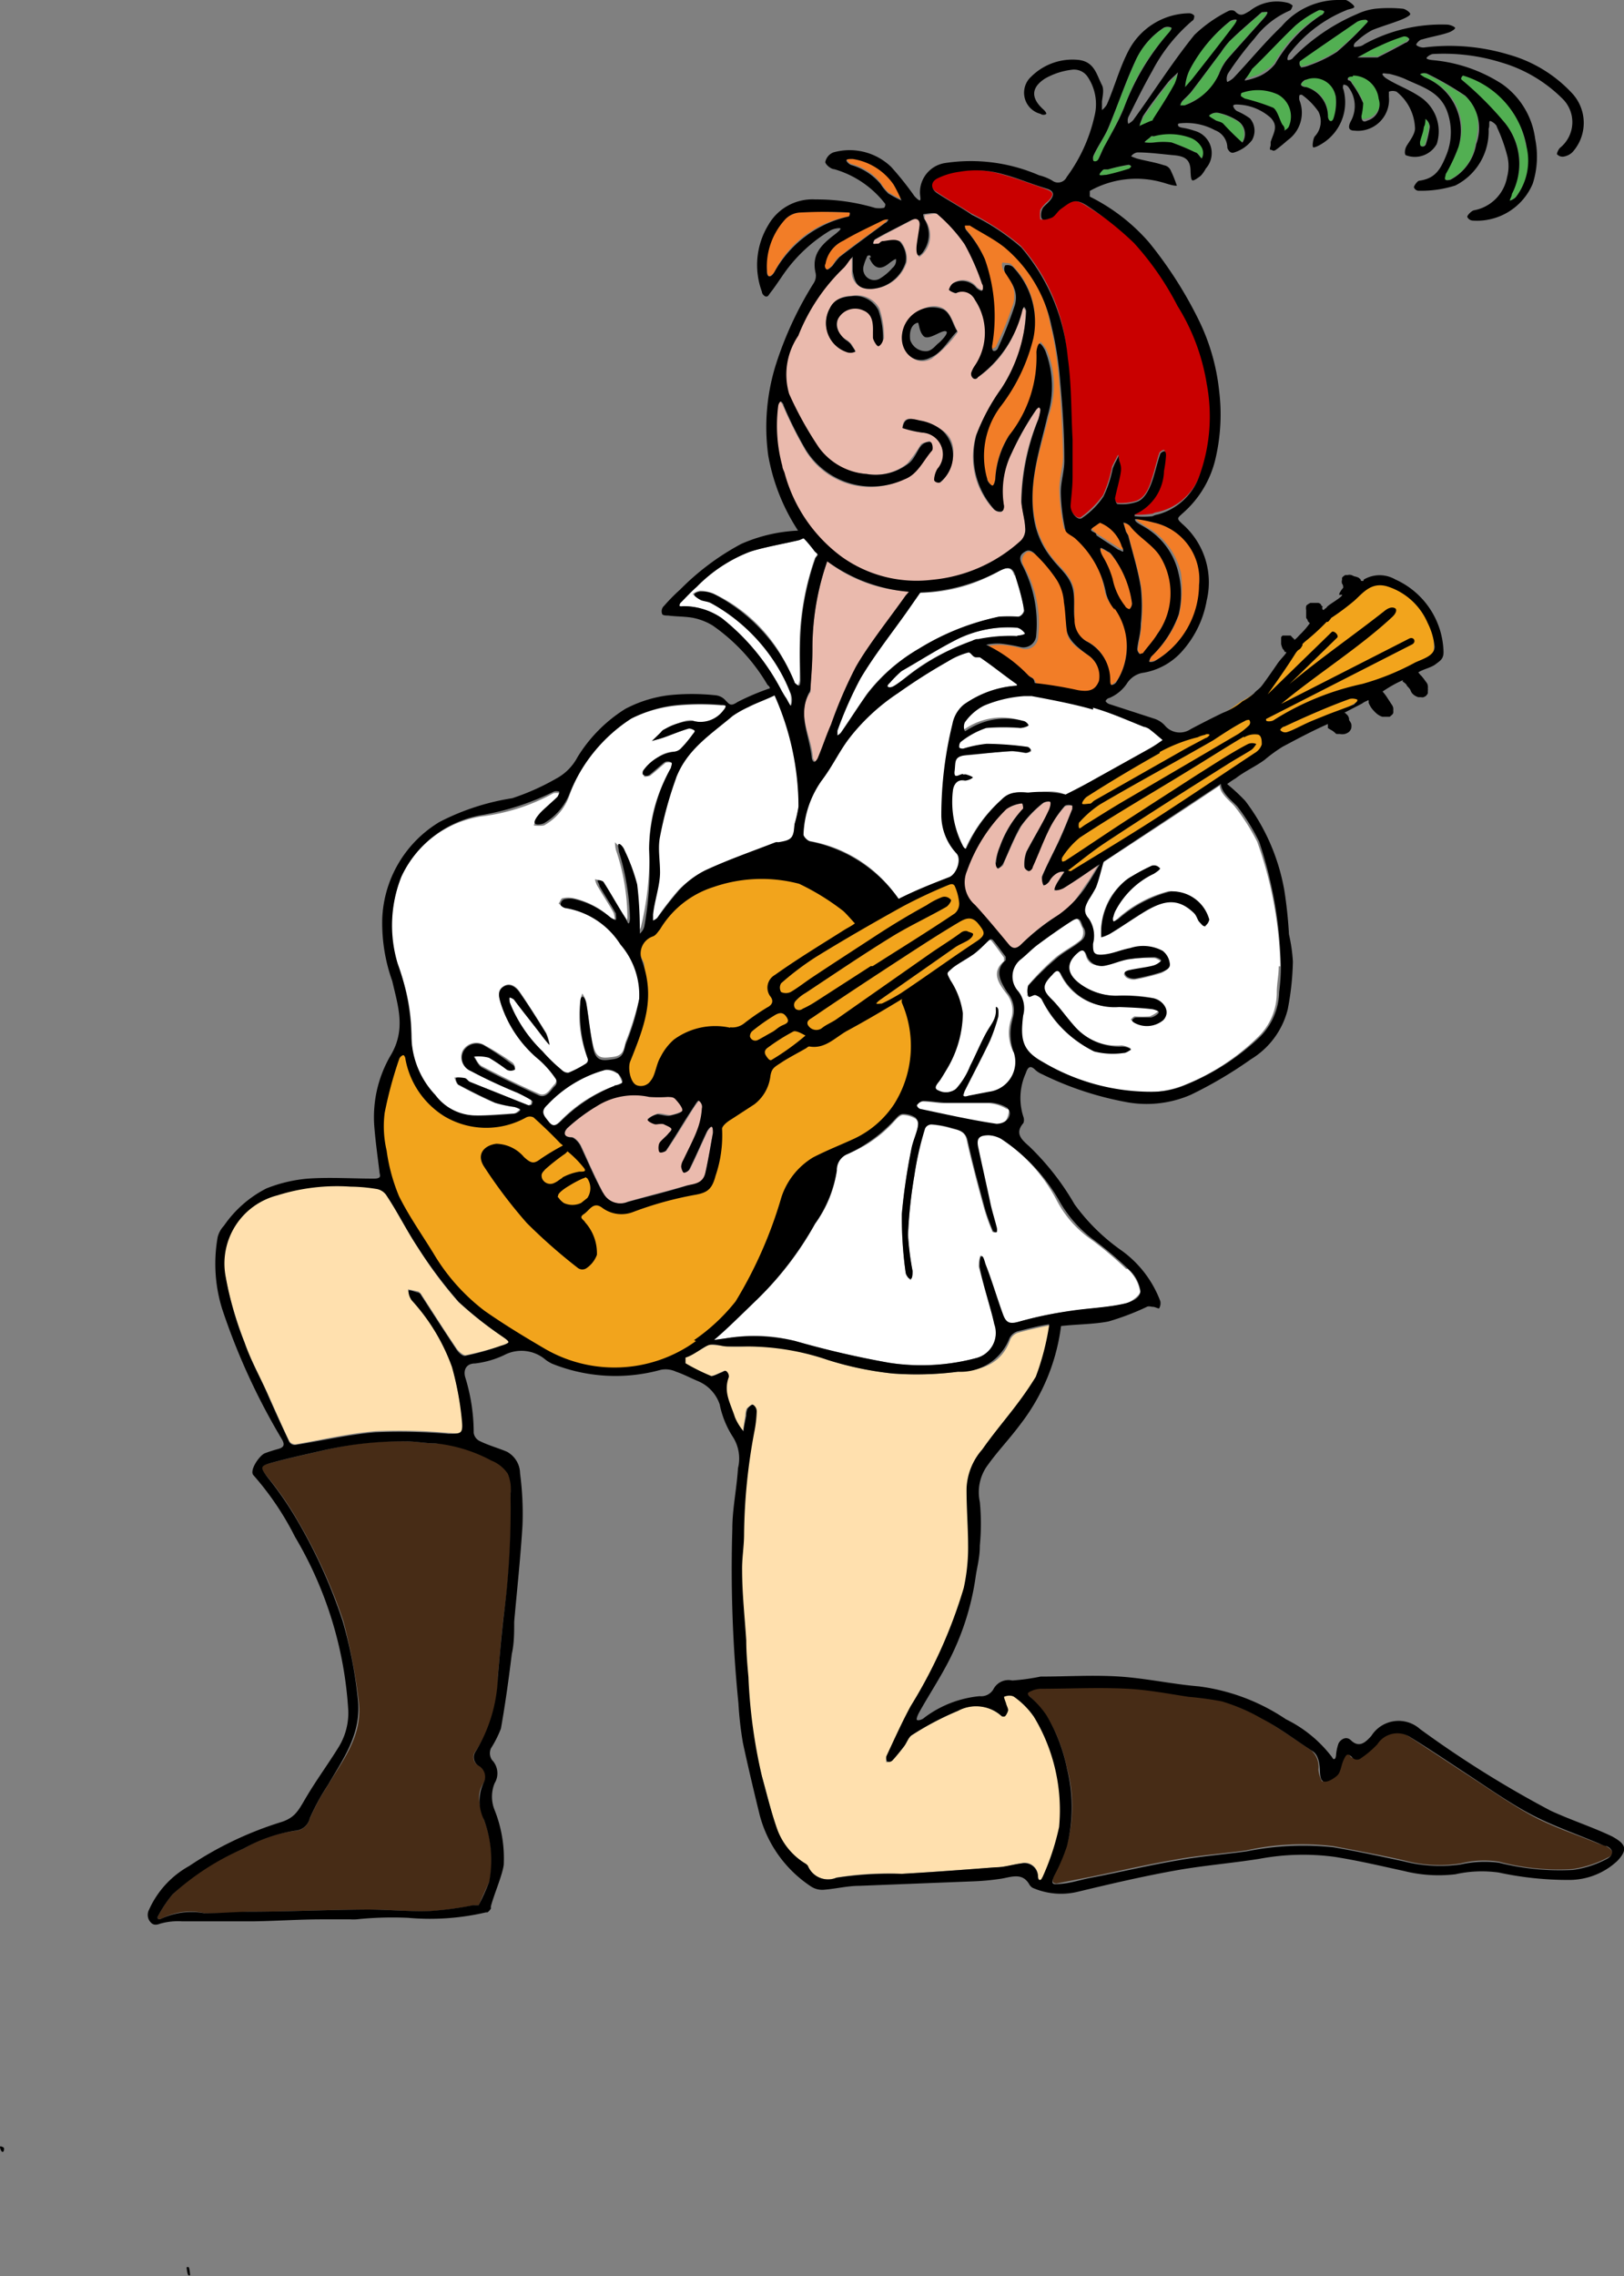 <svg xmlns="http://www.w3.org/2000/svg" viewBox="0 0 74.6 104.53"><rect x="0" y="0" width="74.6" height="104.53" fill="#808080" stroke="none"/><defs><style>.cls-1{fill:#ffe0ae;}.cls-2{fill:#472c16;}.cls-3{fill:#f2a41c;}.cls-4{fill:#fff;}.cls-5{fill:#eabaad;}.cls-6{fill:#f27d27;}.cls-7{fill:#52af52;}.cls-8{fill:#c90000;}</style></defs><g id="Layer_2" data-name="Layer 2"><g id="romeo"><path id="fill8" class="cls-1" d="M23.09,61.38c.11.08.2.17.31.26a3,3,0,0,1-.37.17,16.52,16.52,0,0,1-1.64.43c-.12,0-.33-.18-.43-.33-.55-.81-1.08-1.65-1.61-2.47a.35.35,0,0,0-.14-.13l-.47-.1a1.41,1.41,0,0,0,.19.47,8.34,8.34,0,0,1,1.85,3.07,24.62,24.62,0,0,1,.47,2.42c0,.72,0,.68-.64.64a25,25,0,0,0-3.35-.08c-1.23.1-2.45.39-3.67.6a.35.35,0,0,1-.3-.14c-.35-.72-.66-1.46-1-2.2s-.77-1.54-1.06-2.35a19.23,19.23,0,0,1-.88-3c-.36-1.88.58-3.14,2.38-3.78a8.76,8.76,0,0,1,3.37-.38,7.64,7.64,0,0,1,1.19.1.85.85,0,0,1,.49.33c.49.78.91,1.6,1.41,2.37a18.53,18.53,0,0,0,1.86,2.51A15.78,15.78,0,0,0,23.09,61.38Zm24.4,17.46a3.73,3.73,0,0,0-.93-.93c-.1-.08-.3,0-.46,0l.1.34a1.25,1.25,0,0,1,.1.29.6.6,0,0,1-.13.28.2.2,0,0,1-.17,0,1.67,1.67,0,0,0-2-.24,14,14,0,0,0-2.1,1.1c-.17.1-.24.36-.37.53a8.08,8.08,0,0,1-.54.65s-.15,0-.23.07-.07-.2,0-.26c.36-.78.7-1.56,1.11-2.3a20.52,20.52,0,0,0,2.45-5.42,10.45,10.45,0,0,0,.2-1.93c0-.88-.07-1.76-.09-2.64a2.81,2.81,0,0,1,.73-1.76c.81-1.09,1.68-2.15,2.44-3.27a14,14,0,0,0,.63-2.41l0-.07c-.49.09-1,.21-1.47.34a.6.6,0,0,0-.35.31C46,62.68,45.05,62.94,44,63a15.37,15.37,0,0,1-3,.08,15.32,15.32,0,0,1-3-.63,10.17,10.17,0,0,0-3.72-.62,6.59,6.59,0,0,1-.89,0l-.84-.08a5.19,5.19,0,0,1-1.09.59s0,.25,0,.27a7.65,7.65,0,0,0,1.18.59c.11,0,.3-.1.46-.17s.2-.09.22-.07.15.22.12.28c-.36.68.13,1.25.27,1.85a3.06,3.06,0,0,0,.41.65l.12-.74a.81.81,0,0,1,.06-.31,1.37,1.37,0,0,1,.26-.2c.06.11.16.21.16.32a4.79,4.79,0,0,1-.09.84,23.59,23.59,0,0,0-.5,4.81c0,.55-.09,1.1-.08,1.65,0,1.08.12,2.15.19,3.23,0,.56.05,1.12.1,1.68A21.75,21.75,0,0,0,35,81.59c.24.82.42,1.65.7,2.46A2.9,2.9,0,0,0,37,85.59a.27.27,0,0,1,.11.1,1,1,0,0,0,1.32.54,14.2,14.2,0,0,1,3-.17c1.43-.09,2.87-.19,4.3-.3.4,0,.8-.13,1.2-.19a.6.6,0,0,1,.75.58.43.43,0,0,0,.07.2c.06,0,.17-.06.18-.12a11.81,11.81,0,0,0,.8-2.32A7.71,7.71,0,0,0,47.49,78.84Z"/><path id="fill7" class="cls-2" d="M73.84,85.32a5.2,5.2,0,0,1-1.59.52,10.55,10.55,0,0,1-3.39-.34,4.38,4.38,0,0,0-1.76.08,6.18,6.18,0,0,1-2.57-.13c-1.08-.25-2.18-.45-3.27-.66a11.75,11.75,0,0,0-4,.19c-1,.14-2.09.22-3.13.4-1.35.23-2.69.54-4,.81l-1.59.31c-.2,0-.24-.1-.12-.37A9.13,9.13,0,0,0,49,84.76a6.61,6.61,0,0,0,0-3.61A7.06,7.06,0,0,0,48,78.7a5.34,5.34,0,0,0-.71-.79c-.17-.15-.2-.22,0-.3a1.53,1.53,0,0,1,.45-.1c1.34,0,2.69-.05,4,0,.93,0,1.86.24,2.79.37l1.54.2a13.59,13.59,0,0,1,1.83.79c.8.46,1.57,1,2.32,1.51a1,1,0,0,1,.34.89,1.34,1.34,0,0,0,.17.55c.21-.11.5-.16.64-.33s.15-.49.27-.71.17-.48.41-.09a.42.42,0,0,0,.38.05,3.19,3.19,0,0,0,.76-.65,1.08,1.08,0,0,1,1.56-.32l2.51,1.65c1,.64,2,1.35,3,1.91s2.09.9,3.13,1.33a3.58,3.58,0,0,0,.35.11C74.18,85,74.12,85.2,73.84,85.32ZM23.39,67.6a1.87,1.87,0,0,0-.77-.61,6.27,6.27,0,0,0-2.62-.7c-.41,0-.82-.08-1.23-.09a14.46,14.46,0,0,0-3.82.39c-.84.19-1.68.38-2.51.6-.53.13-.51.2-.17.62a14.12,14.12,0,0,1,1.39,2,24.49,24.49,0,0,1,2.11,4.63,27.72,27.72,0,0,1,.7,3.61c.23,1.63-.68,2.72-1.4,3.93a9.59,9.59,0,0,0-.85,1.57.74.74,0,0,1-.7.54,6.17,6.17,0,0,0-2.33.81A10.14,10.14,0,0,0,7.93,87a5.4,5.4,0,0,0-.67,1,.2.2,0,0,0,0,.13.18.18,0,0,0,.14,0,2.81,2.81,0,0,1,2-.26,19.77,19.77,0,0,0,2-.07c1.82,0,3.65-.09,5.48-.1.95,0,1.91.1,2.86.08a19.39,19.39,0,0,0,2-.27,1.13,1.13,0,0,1,.26,0c.11-.33.45-1,.49-1.13a5.09,5.09,0,0,0-.26-2.81c-.17-.58-.4-1.13,0-1.71a.56.56,0,0,0-.24-.77.43.43,0,0,1-.12-.69,6.14,6.14,0,0,0,1-3.43c.1-1,.16-2,.3-3a33,33,0,0,0,.28-5.34A2.05,2.05,0,0,0,23.39,67.6Z"/><path id="fill6" class="cls-3" d="M44.89,42.05a2.26,2.26,0,0,1-.57-.73c-.1-.24-.11-.55-.29-.75s-.56-.12-.8.07a5.28,5.28,0,0,1-1.39.73,8.85,8.85,0,0,0-2.21,1.09h-.09a.81.81,0,0,0-.1-.18c-.11-.15-.25-.19-.39-.3h0a10.85,10.85,0,0,0-2.1-1.53,4.3,4.3,0,0,0-2.7-.13,4,4,0,0,0-2.61.52c-.82.57-1.26,1.54-2.11,2.07a.4.4,0,0,0-.17.46.33.33,0,0,0,0,.42,4.78,4.78,0,0,1,.23.45,5.26,5.26,0,0,1-.09,1.65c-.1.75-.25,1.48-.39,2.22,0,0,0,0,0,.06s-.13.32-.2.47c-.22.5-.15,1.21.51,1.29s.81-.9,1-1.36a2.17,2.17,0,0,1,1.91-1.21,5,5,0,0,1,1.76.11,5.46,5.46,0,0,0,.7,1.09l.25.26c.09.15.17.3.27.44a1.11,1.11,0,0,1,0,.19,2.19,2.19,0,0,1-.43.93.38.38,0,0,0-.31.09c-.61.49-1.43.9-1.53,1.74s.08,2.08-.83,2.44a.34.34,0,0,0-.12.09,8.35,8.35,0,0,0-3.49.85s0,0-.07.07c-.41-.15-.79-.38-1.21-.52a4.55,4.55,0,0,0-1.38-2.7,6.33,6.33,0,0,0-1.32-1.1.72.72,0,0,0-.54-.06c-.26.06-.47.14-.71.18l-.26,0H23a.39.39,0,0,0-.23.15,3.53,3.53,0,0,1-3.11-1.33.45.45,0,0,0-.28-.16,3.16,3.16,0,0,1-.2-.54.33.33,0,0,0-.22-.24c0-.26-.07-.52-.12-.78-.08-.44-.84-.35-.78.1a6.77,6.77,0,0,1-.47,2.06,5.92,5.92,0,0,0,0,2A11.33,11.33,0,0,0,18.61,56a10.34,10.34,0,0,0,2.23,3,2.2,2.2,0,0,0,1,1.16,6.19,6.19,0,0,0,1.13.55,4.43,4.43,0,0,0,2.19,1.53A10,10,0,0,0,28.6,63c2.24,0,4.06-1.45,5.44-3.09,0,0,0,0,0,0a1.8,1.8,0,0,0,.5-.73c.28-.68.44-1.38.74-2.05a34,34,0,0,0,1.38-3.16.35.35,0,0,0,.16-.06L37.94,53a3.88,3.88,0,0,0,.81-.28,4,4,0,0,0,2.06-1.48,1.49,1.49,0,0,0,.13-.25c.17-.18.32-.36.47-.55a3.79,3.79,0,0,0,.88-1.85,5.22,5.22,0,0,0-.48-2.45.47.47,0,0,0-.32-.29s0,0,0,0a13.27,13.27,0,0,0,1.44-.89c.22-.18.42-.37.66-.53s.5-.29.74-.43,1.17-.68,1-1.23A1.59,1.59,0,0,0,44.89,42.05Zm-18,16.07-.09.09a19.17,19.17,0,0,1-4.61-4.85l0,0c.11-.21.21-.43.3-.65a1.17,1.17,0,0,1,.73.17,4.9,4.9,0,0,1,1.13,1,11.82,11.82,0,0,0,2.06,1.94.34.34,0,0,0,.17.07C27.2,56.56,27.59,57.28,26.92,58.12Zm38.89-28a1.09,1.09,0,0,1-.56.56h-.06l-.38.08-.2.14c-.58.33-1.18.61-1.74,1a12.17,12.17,0,0,1-1.72,1,1.23,1.23,0,0,1-.54.08c-.31.2-.6.41-.91.63s-.77.51-1.17.74a7.51,7.51,0,0,0-.77.34c-.95.51-1.84,1.13-2.74,1.71s-1.92,1.25-2.85,1.9a23.27,23.27,0,0,1-2.72,1.8A.42.42,0,0,1,48.9,40c-.26,0-.51-.34-.32-.59a5.7,5.7,0,0,1,.84-.86.38.38,0,0,1-.13-.52,2.82,2.82,0,0,0,.3-1.18s0,0,0-.08a.34.34,0,0,1,.13-.28,16.45,16.45,0,0,1,4-2.32A18.18,18.18,0,0,0,57,32.22a5.64,5.64,0,0,0,1.28-.91h0a8.28,8.28,0,0,1,2.46-2.74c.52-.43,1.06-.85,1.54-1.33a1.45,1.45,0,0,1,.7-.49,1.52,1.52,0,0,1,.87.06.41.41,0,0,1,.11.07,1.1,1.1,0,0,1,.39.09,2.79,2.79,0,0,1,1.15,1.4A2.39,2.39,0,0,1,65.81,30.16Z"/><path id="fill5" class="cls-4" d="M33.34,32.42a.75.75,0,0,1-.1.2,1.19,1.19,0,0,1-1.39.48c-.38-.12-.91.26-1.37.41a.47.47,0,0,0-.14.14l-.4.39c.19-.07.4-.12.58-.18.38-.14.74-.28,1.12-.4.08,0,.19.06.29.1a1,1,0,0,1-.14.21c-.16.19-.31.4-.49.58a.49.49,0,0,1-.31.17c-.68,0-1,.49-1.41.88,0,0,0,.16,0,.24s.21,0,.27,0c.25-.19.48-.41.73-.61a.69.69,0,0,1,.29,0,.58.58,0,0,1-.05.26,7.1,7.1,0,0,0-1,3.76,13.5,13.5,0,0,1-.38,3.53,1.72,1.72,0,0,1-.22.37c0-.13,0-.26,0-.39a15.34,15.34,0,0,0-.11-1.92A9.29,9.29,0,0,0,28.52,39c-.05-.13-.18-.21-.27-.32a1.58,1.58,0,0,0,.05.38,9.81,9.81,0,0,1,.52,3.08.81.81,0,0,1-.08.25l-.12-.25c-.33-.56-.64-1.11-1-1.66,0-.07-.19-.07-.29-.1a1.22,1.22,0,0,0,.09.27c.25.43.52.84.76,1.26a1,1,0,0,1,.06.31,1,1,0,0,1-.24-.11,3.58,3.58,0,0,0-1.66-.86,1.15,1.15,0,0,0-.49,0c-.08,0-.12.16-.19.25.09.05.18.15.28.16a3.38,3.38,0,0,1,2.58,1.65,3.44,3.44,0,0,1,.85,2.54,14.08,14.08,0,0,1-.63,2c-.09.33-.09.63-.58.69s-.76.1-.91-.52-.2-1.31-.32-2a1.53,1.53,0,0,0-.18-.39,1.61,1.61,0,0,0-.1.36A5.23,5.23,0,0,0,27,48.61a.28.28,0,0,1-.09.24,4.64,4.64,0,0,1-.8.41c-.09,0-.26-.06-.35-.15a8.23,8.23,0,0,1-.85-.82A5.87,5.87,0,0,1,23.41,46c0-.07,0-.14,0-.21s.17,0,.2.08l1.28,1.68.36.42a2.18,2.18,0,0,0-.16-.53c-.4-.65-.8-1.28-1.22-1.9-.17-.24-.44-.44-.74-.25s-.21.46-.13.76a5,5,0,0,0,1.77,2.56,5.2,5.2,0,0,1,.76.86.31.31,0,0,1-.05.32c-.21.2-.37.6-.73.44-.89-.39-1.76-.82-2.62-1.27-.17-.09-.26-.33-.38-.51a2,2,0,0,1,.69,0,8,8,0,0,1,.85.58c.08,0,.24,0,.37,0,0-.08-.07-.2-.13-.24A13.44,13.44,0,0,0,22.26,48a.72.72,0,0,0-1,.24.67.67,0,0,0,.35.93c.69.39,1.43.68,2.14,1,.22.1.44.22.65.34,0,0,0,.13,0,.17s-.12.09-.16.07l-2.7-1.08c-.1,0-.17-.16-.27-.18a1.78,1.78,0,0,0-.4,0c.05.11.09.28.18.34.54.29,1.1.58,1.67.82a4.5,4.5,0,0,0,.9.19,1.23,1.23,0,0,1,.26.12c-.09.07-.19.18-.29.19-.58,0-1.16.08-1.75.09A2.3,2.3,0,0,1,20,50.33a3.79,3.79,0,0,1-1.1-2.69,8.18,8.18,0,0,0-.65-3.33,6.11,6.11,0,0,1,.16-4,4.89,4.89,0,0,1,3.68-2.81,9.21,9.21,0,0,0,3.34-1.07.77.77,0,0,1,.27,0c0,.08,0,.18-.09.24-.27.26-.58.51-.84.78a1.69,1.69,0,0,0-.25.46,1.41,1.41,0,0,0,.47,0,2.52,2.52,0,0,0,1.17-1.38A6.84,6.84,0,0,1,29,33a6.09,6.09,0,0,1,2.21-.6,11.29,11.29,0,0,1,1.93,0A.87.87,0,0,1,33.34,32.42Zm-5,16.88a.91.91,0,0,0-.54-.16,5.47,5.47,0,0,0-2.71,1.61c-.36.32-.16.52.08.8s.43.07.6-.1a6.53,6.53,0,0,1,2.43-1.57l.38-.15A1.78,1.78,0,0,0,28.38,49.3Zm7.21-17.38c-.33.16-1.09.46-1.22.54a6.89,6.89,0,0,0-.71.4c-1,.86-2.18,1.51-2.62,2.85a22.73,22.73,0,0,0-.73,2.69c-.1.53,0,1.1,0,1.63s-.22,1.32-.33,2a1,1,0,0,0,0,.29,1.3,1.3,0,0,0,.23-.15,14.23,14.23,0,0,1,1-1.3A4.46,4.46,0,0,1,32.41,40c1.05-.47,2.14-.85,3.22-1.27l.13,0c.69-.09.68-.09.73-.83a6.16,6.16,0,0,0,.19-.8A11.71,11.71,0,0,0,35.59,31.92Zm1.88-6.61a5.9,5.9,0,0,1-.5-.62,1.23,1.23,0,0,1-.26.12c-.51.13-1.78.37-2.28.54A6.59,6.59,0,0,0,32,26.94c-.27.25-.51.5-.76.76,0,0,0,.09-.06.14a1.13,1.13,0,0,0,.18,0,3,3,0,0,1,1.77.54,9.6,9.6,0,0,1,2.74,3.32c.05.1.13.21.19.31s.16.28.25.42a1.52,1.52,0,0,0,0-.56,7.52,7.52,0,0,0-3.72-4.21c-.15-.07-.33-.08-.48-.15a1.94,1.94,0,0,1-.29-.23.81.81,0,0,1,.33-.15,1.69,1.69,0,0,1,.63.13,7.12,7.12,0,0,1,3.66,4c0,.09.15.15.22.21a.78.78,0,0,0,.07-.25c0-.64,0-1.29,0-1.91a12.69,12.69,0,0,1,.7-3.67l.12-.18Zm9.25,3.53a5.06,5.06,0,0,0-2.76.54c-.85.44-1.67.94-2.55,1.46l-.56.56a.91.91,0,0,0-.09.17.57.57,0,0,0,.23,0,5.67,5.67,0,0,0,.64-.45,9.16,9.16,0,0,1,3.06-1.66.34.34,0,0,1,.23-.08H45a6,6,0,0,1,1.76-.16,1,1,0,0,0,.37-.09C47,29,46.86,28.85,46.72,28.84Zm-.09-2.41c-.13-.45-.41-.35-.7-.2a7.42,7.42,0,0,1-3.65,1c-.19.29-.55.8-.62.91-.72,1-1.5,2-2.14,3.05a18.4,18.4,0,0,0-1.06,2.4.69.69,0,0,0,0,.24s.14-.09.18-.15l1.21-1.8a7.88,7.88,0,0,1,2.38-2.07,10.64,10.64,0,0,1,3.67-1.47c.29-.05.59,0,.88,0,.11,0,.31-.23.28-.31C47,27.48,46.79,27,46.63,26.43Zm-1.56,3.69a.33.33,0,0,1-.15,0,.36.36,0,0,1-.36-.25c-.33.13-.64.29-1,.45-.79.4-1.5,1-2.26,1.44A8.62,8.62,0,0,0,38.94,34c-.44.6-.74,1.29-1.21,1.85a4.19,4.19,0,0,0-.83,2.46c0,.11.21.32.32.32a6.12,6.12,0,0,1,4.05,2.66l.06,0c.75-.38,1.54-.7,2.32-1,.33-.13.6-.87.34-1.11a2.31,2.31,0,0,1-.71-1.76,16.71,16.71,0,0,1,.51-4.17,1.64,1.64,0,0,1,.52-.9,4.41,4.41,0,0,1,2.46-.86.13.13,0,0,1,0-.06C46.39,31.11,45.62,30.53,45.07,30.12Zm7.71,3.33a1.86,1.86,0,0,0-.25-.1c-.77-.29-1.52-.63-2.3-.85-.94-.26-1.89-.44-2.84-.62h-.33a5.47,5.47,0,0,0-1.86.42,2.71,2.71,0,0,0-.89.78c-.06.07,0,.28,0,.43l.24-.15A3,3,0,0,1,47,33.12a1.28,1.28,0,0,1,.26.2,1,1,0,0,1-.39.12,10.37,10.37,0,0,0-1.58,0,4.1,4.1,0,0,0-1.15.64c-.07,0-.08.16-.09.25a.3.3,0,0,0,.19.07,5.92,5.92,0,0,1,1.08-.22,16.61,16.61,0,0,1,1.86.13c.07,0,.12.11.18.16s-.16.12-.24.12-.43-.09-.64-.08c-.72,0-1.43.15-2.13.18-.54,0-.49.38-.51.73,0,.56.31,0,.43.16h0l.41.16c-.12,0-.27.15-.38.12-.44-.09-.55.24-.58.51a4,4,0,0,0,.48,2.54.38.38,0,0,0,.11.11.29.29,0,0,0,.08-.14A6.44,6.44,0,0,1,46,36.73a1.3,1.3,0,0,1,1.23-.31c.57,0,1.16-.2,1.72.08l0,0c.41-.21.81-.41,1.27-.67l2.63-1.48c.19-.11.38-.24.56-.37C53.19,33.8,53,33.62,52.78,33.45Zm6,10.93c0,.4-.09.8-.09,1.19a2.82,2.82,0,0,1-.9,2.09,10.23,10.23,0,0,1-3.37,2.18,4.73,4.73,0,0,1-1.49.32,9.11,9.11,0,0,1-5.08-1.38c-1-.51-1.11-1-.89-2.1a1.21,1.21,0,0,0-.2-1.14.91.91,0,0,1,.08-1.48c.27-.22.52-.48.8-.69.52-.38,1.06-.75,1.6-1.11.38-.25.41.19.52.35a.58.58,0,0,1-.06.54c-.36.31-.81.52-1.18.83a12,12,0,0,0-1.23,1.24c-.1.1,0,.34-.07.52a1.11,1.11,0,0,1,.32-.09.51.51,0,0,1,.32.2,5,5,0,0,0,2.39,2.39,3.72,3.72,0,0,0,1.38.07c.12,0,.24-.11.36-.16a1.2,1.2,0,0,0-.43-.14,2.58,2.58,0,0,1-2.22-.94c-.35-.39-.64-.84-1-1.2-.57-.54-.42-.74,0-1.17.17-.17.29-.19.39,0a2.57,2.57,0,0,0,2.67,1.5,13.1,13.1,0,0,1,1.53.1,1.12,1.12,0,0,1,.32.14,1.37,1.37,0,0,1-.4.24,5.12,5.12,0,0,1-.68,0c-.06,0-.13.09-.19.14l.1.1a1.31,1.31,0,0,0,1.36-.09c.32-.33.11-.9-.46-1a7.2,7.2,0,0,0-1.68-.11,2.68,2.68,0,0,1-1.46-.4c-.89-.51-1-1.09-.36-1.58.21-.17.36-.13.43.12.12.46.48.52.85.46s.64-.21,1-.27A9,9,0,0,1,53,44c.11,0,.24.1.36.16a2.11,2.11,0,0,1-.44.24c-.36.09-.73.13-1.09.21a.49.49,0,0,0-.2.11c0,.07.08.17.15.2a.61.61,0,0,0,.35.07,9.72,9.72,0,0,0,1.21-.3c.16-.06.41-.26.39-.35a1.06,1.06,0,0,0-.34-.62,1.74,1.74,0,0,0-1.51-.13c-.42.08-.82.26-1.24.3-.25,0-.57,0-.45-.5a1.42,1.42,0,0,0-.2-1.16c-.41-.37-.14-.6,0-.88a5.24,5.24,0,0,0,.3-.51c.09-.2.27-.85.37-1.22,1.79-1.18,3.59-2.34,5.37-3.54,0,.39.58.79.72,1a9.71,9.71,0,0,1,1,1.58A18,18,0,0,1,58.81,44.38Zm-3.25-2.17a1.87,1.87,0,0,0-1.81-1.28,5.5,5.5,0,0,0-2.41,1.32.93.93,0,0,1-.2.09.49.49,0,0,1,0-.23,1.4,1.4,0,0,1,.13-.34A3.58,3.58,0,0,1,53,40.13a1.53,1.53,0,0,0,.31-.26c-.13,0-.28-.15-.38-.12a9.86,9.86,0,0,0-.95.51,3.11,3.11,0,0,0-.3.2,2.94,2.94,0,0,0-1.1,2.2,2.71,2.71,0,0,0,0,.4,1.76,1.76,0,0,0,.4-.16c.58-.36,1.14-.74,1.72-1.09,1-.58,1.6-.54,2.17.13.1.13.15.3.25.43s.16.13.24.2C55.42,42.45,55.56,42.33,55.56,42.21Zm-8.94,6.11a2,2,0,0,1-.11-1.5,1.24,1.24,0,0,0-.22-1.2c-.32-.43-.72-.95-.1-1.48,0,0,0-.12,0-.16-.19-.26-.38-.53-.59-.79a.21.21,0,0,0-.15,0c-.21.2-.41.43-.64.61s-.75.48-1.12.73c-.18.13-.21.23-.06.49a3.35,3.35,0,0,1,.6,1.55,4.6,4.6,0,0,1-.75,2.6l-.29.46c-.1.16-.39.37-.09.49a1,1,0,0,0,.83-.07A3.45,3.45,0,0,0,44.55,49c.26-.52.48-1.06.76-1.55s.5-.62.43-1.06c0,0,0-.09,0-.13s.1.07.11.11a1.1,1.1,0,0,1,0,.36,8.6,8.6,0,0,1-.37,1.08c-.38.79-.79,1.57-1.19,2.35,0,.07,0,.14-.06.2a1,1,0,0,0,.23,0,8.14,8.14,0,0,1,1-.19A1.37,1.37,0,0,0,46.62,48.32Zm-.31,2.61a1.84,1.84,0,0,0-.82-.26c-.66,0-1.32,0-2,0-.36,0-.72-.08-1.08-.08-.11,0-.2.12-.31.2.06.06.11.16.17.17,1.14.24,2.26.46,3.49.69.19-.06.43-.07.52-.2S46.39,51,46.31,50.93Zm5.49,7.35a16.07,16.07,0,0,0-1.67-1.4,5,5,0,0,1-1.55-1.81,7.57,7.57,0,0,0-2.53-2.77,1.8,1.8,0,0,0-.57-.17c-.48-.07-.61.12-.5.58.2.86.37,1.72.56,2.57.08.38.19.74.29,1.11a.77.77,0,0,1,0,.22c-.08,0-.19,0-.2-.11a9.29,9.29,0,0,1-.39-1.12c-.27-1-.54-2-.76-3-.08-.43-.38-.48-.7-.55a4.45,4.45,0,0,0-.94-.18.44.44,0,0,0-.35.25A21.33,21.33,0,0,0,42,54a22.55,22.55,0,0,0-.29,2.73,12.1,12.1,0,0,0,.21,1.67,1.16,1.16,0,0,1-.09.4c-.08-.11-.22-.22-.22-.33a17.51,17.51,0,0,1-.19-2.7,25.87,25.87,0,0,1,.45-3c.07-.33.23-.66.3-1a.44.44,0,0,0-.1-.38,1.23,1.23,0,0,0-.59-.18c-.13,0-.28.16-.38.27A5.74,5.74,0,0,1,38.93,53a.72.72,0,0,0-.49.76,5.24,5.24,0,0,1-1,2.45,14.18,14.18,0,0,1-2.64,3.45c-.68.62-1.3,1.32-2,1.88l.53-.07a7.4,7.4,0,0,1,3.21.12,42.15,42.15,0,0,0,4.32,1,9.87,9.87,0,0,0,4-.22,1.23,1.23,0,0,0,.84-1.56c-.26-.87-.51-1.75-.74-2.63a1.43,1.43,0,0,1,.08-.53,4.14,4.14,0,0,1,.2.43c.27.76.54,1.52.78,2.28.14.44.32.49.77.35a14.33,14.33,0,0,1,2.36-.49c.82-.13,1.66-.16,2.48-.33.29-.06.76-.41.74-.58A1.84,1.84,0,0,0,51.8,58.28Z"/><path id="fill4" class="cls-5" d="M32.75,52c-.11.63-.22,1.25-.35,1.87s-.54.48-.88.58c-.89.26-1.8.48-2.69.74a.86.86,0,0,1-1.14-.44c-.38-.75-.69-1.46-1-2.14-.09-.17-.28-.38-.43-.39-.51,0-.28-.33-.15-.45a9.61,9.61,0,0,1,1.34-1,3,3,0,0,1,2.4-.42,5.15,5.15,0,0,0,.88,0,.52.52,0,0,1,.35.11,2.85,2.85,0,0,1,.32.54,2.44,2.44,0,0,1-.59.21c-.19,0-.4-.09-.6-.07a1.79,1.79,0,0,0-.47.25,2.73,2.73,0,0,0,.4.23c.12,0,.27,0,.39,0a1.43,1.43,0,0,1,.36.2,1.37,1.37,0,0,1-.18.24,3.24,3.24,0,0,0-.4.43,1,1,0,0,0,0,.43c.11,0,.28,0,.33-.11.44-.65.85-1.32,1.27-2l.23-.3c0,.12.17.25.15.36a4.17,4.17,0,0,1-.22,1c-.18.47-.43.93-.65,1.4a.67.67,0,0,0-.1.3,1.45,1.45,0,0,0,.13.29c.09-.06.22-.09.25-.17.28-.57.53-1.15.8-1.73a1.78,1.78,0,0,1,.22-.26A.87.87,0,0,1,32.75,52ZM48.85,40.8a1.5,1.5,0,0,1-.43.1,1.51,1.51,0,0,1,.15-.39c.11-.15.19-.31.31-.47a.65.65,0,0,0-.66.4c0,.11-.2.17-.3.25,0-.15-.1-.33-.06-.45.26-.59.56-1.15.82-1.73s.38-.9.57-1.35a.47.47,0,0,0,0-.16c-.12,0-.3,0-.35.06a5.31,5.31,0,0,0-.68.95c-.3.59-.53,1.22-.8,1.82a1.12,1.12,0,0,1-.17.2c-.07-.07-.21-.14-.2-.21a1.57,1.57,0,0,1,.09-.69c.33-.64.7-1.25,1.05-1.88a2.07,2.07,0,0,0,.1-.43c-.13,0-.31,0-.38.08a5.28,5.28,0,0,0-1,1.05,17.07,17.07,0,0,0-.81,1.73c0,.1-.17.16-.26.23,0-.09-.13-.2-.12-.29a2.68,2.68,0,0,1,.19-.7A4.62,4.62,0,0,1,47,37.14s0-.16-.06-.25a2.14,2.14,0,0,0-.71.27A7.29,7.29,0,0,0,44.4,40a1.33,1.33,0,0,0,.37,1.56c.55.57,1,1.2,1.55,1.81.21.26.38.21.6,0a8.76,8.76,0,0,1,1.63-1.31c.71-.35,1-1,1.42-1.56.11-.15.34-.57.54-.87C50,40.07,49.42,40.44,48.85,40.8ZM47.7,19.24a9.59,9.59,0,0,0-.79,3.81c.05.4.16.79.18,1.19a.83.83,0,0,1-.19.6,6.85,6.85,0,0,1-4.1,1.82,6,6,0,0,1-4.14-1.07A6.58,6.58,0,0,1,36,21.7l-.1-.29a6.23,6.23,0,0,1-.19-2.79.68.68,0,0,1,.1-.21.8.8,0,0,1,.15.21,19.18,19.18,0,0,0,1,2A3.46,3.46,0,0,0,41.52,22c.51-.24.86-.85,1.25-1.31.06-.08,0-.29-.06-.44-.15.06-.34.07-.42.17a6,6,0,0,1-.61.86,2.31,2.31,0,0,1-1.9.48,2.86,2.86,0,0,1-2.2-1.19,21.32,21.32,0,0,1-1.38-2.47c-.53-1,.08-1.88.42-2.71a8,8,0,0,1,2.09-3.12,3.13,3.13,0,0,0,.36-.44h.06c0,.2,0,.4,0,.6a.76.76,0,0,0,.8.84,1.77,1.77,0,0,0,1.72-1.22,1.25,1.25,0,0,0-.25-.93c-.12-.15-.52-.06-.8-.05-.08,0-.15.1-.23.13a1.12,1.12,0,0,1-.24,0c0-.07,0-.16.08-.2l.84-.45.81-.42c.28-.15.47-.16.42.24s-.11.71-.14,1.07a.83.83,0,0,0,.08.37,1.21,1.21,0,0,0,.26-.24,1.25,1.25,0,0,0,0-1.5c0-.05,0-.14,0-.2.22,0,.54-.13.65,0a6.85,6.85,0,0,1,1.25,1.39A10.62,10.62,0,0,1,45.14,13a1,1,0,0,1,0,.33.65.65,0,0,1-.27-.15A.79.79,0,0,0,43.79,13c-.1.05-.15.2-.22.31.12.06.28.19.35.16.42-.24.68,0,.87.31a2.58,2.58,0,0,1,0,3,1,1,0,0,0-.18.37c0,.07,0,.18.11.24s.14,0,.19-.05a4.8,4.8,0,0,0,2-3.07,1.76,1.76,0,0,1,.09-.2c0,.08.11.15.11.22A6.36,6.36,0,0,1,46,17.84,10.73,10.73,0,0,0,44.83,20a3.51,3.51,0,0,0,.82,3.4.45.45,0,0,0,.33.12c.06,0,.16-.2.14-.27a3.64,3.64,0,0,1,.35-2.43,12.76,12.76,0,0,1,1.14-2s.07-.07.11-.11.08.1.07.14A2.59,2.59,0,0,1,47.7,19.24ZM40.61,15.5a4.16,4.16,0,0,0-.21-1.33,1.17,1.17,0,0,0-1.28-.58,1.07,1.07,0,0,0-1,.56,1.4,1.4,0,0,0,.76,2,1.09,1.09,0,0,0,.44,0c-.07-.11-.13-.24-.21-.35a1.24,1.24,0,0,0-.21-.19.81.81,0,0,1-.36-1.09,1,1,0,0,1,1.14-.29c.47.21.45.59.44,1a.53.53,0,0,0,0,.25,4.49,4.49,0,0,0,.24.42C40.46,15.73,40.62,15.61,40.61,15.5Zm2.69,4.27a2.32,2.32,0,0,0-1-.45c-.28,0-.8-.35-.85.34a4,4,0,0,0,.93.21,1,1,0,0,1,.7,1.66,1.28,1.28,0,0,0-.17.52s.25.14.29.11C43.77,21.7,44.15,20.32,43.3,19.77ZM44,15.25c-.2-.39-.32-.85-.62-1.05-.65-.46-1.84.29-1.93,1.14s.63,1.52,1.34,1.14A5.25,5.25,0,0,0,44,15.25ZM38,25.78a12.07,12.07,0,0,0-.68,4c0,.6-.06,1.21-.09,1.82a.57.57,0,0,1,0,.19c-.7,1,.06,2,.11,3,0,.07.07.13.11.21.06-.08.15-.13.17-.21.21-.51.4-1,.61-1.52a22.82,22.82,0,0,1,1.09-2.59c.53-.94,1.73-2.46,2.35-3.35l.13-.17A6.58,6.58,0,0,1,38,25.78Z"/><path id="fill3" class="cls-6" d="M40.79,10.06l-.16.18c-.7.52-1.41,1-2.1,1.57-.14.09-.21.27-.32.4a2.07,2.07,0,0,1-.25.19.92.92,0,0,1-.09-.28c0-.54.45-.82.83-1.06.55-.36,1.18-.61,1.77-.92A1.34,1.34,0,0,1,40.79,10.06ZM39,9.75c-.73,0-1.48-.05-2.22,0a1.16,1.16,0,0,0-.77.38,2.93,2.93,0,0,0-.78,2.3.92.92,0,0,0,.09.28c.08-.07.2-.12.24-.2A4.72,4.72,0,0,1,39,9.94S39.06,9.81,39,9.75Zm2.07-1.28a2.61,2.61,0,0,0-1.9-1.17c-.1,0-.21,0-.31,0,.08.08.15.2.25.23a2.51,2.51,0,0,1,1.35.87,2.16,2.16,0,0,0,.32.4,4,4,0,0,0,.64.35C41.31,9,41.21,8.75,41.06,8.47ZM50,30.1c-.44-.31-1-.59-1-1.19-.06-.42,0-.86-.05-1.27a2.56,2.56,0,0,0-.32-.94,7.8,7.8,0,0,0-.94-1.14c-.11-.12-.37-.26-.49-.21s-.37.29-.17.64a5.35,5.35,0,0,1,.66,3.24.58.58,0,0,1-.78.55,4.4,4.4,0,0,0-.88-.16,2.89,2.89,0,0,0-.66.05,0,0,0,0,1,0,0,6.3,6.3,0,0,1,1.9,1.4.4.4,0,0,1,.33.34,18.15,18.15,0,0,1,2,.36.74.74,0,0,0,.93-.42A1.29,1.29,0,0,0,50,30.1Zm5.11-3.2a4,4,0,0,1-2,3.41,1,1,0,0,1-.31.07,1.11,1.11,0,0,1,.12-.27,4.6,4.6,0,0,0,1.26-1.93,5.55,5.55,0,0,0,.07-1.86,3.31,3.31,0,0,0-1.37-2,5,5,0,0,1-.66-.43s0,0,0-.08L53,24A2.6,2.6,0,0,1,55.07,26.9Zm-1.92,2.22c-.21.3-.43.57-.66.86a.47.47,0,0,1-.13.11c0-.08-.14-.16-.13-.24.05-.39.14-.77.17-1.15a8.48,8.48,0,0,0,0-1.67c-.13-.8-.38-1.58-.58-2.37,0-.08-.09-.15-.12-.24s-.09-.26-.13-.4a1.07,1.07,0,0,1,.36.16c.48.46,1,.93,1.41,1.4A3.15,3.15,0,0,1,53.15,29.12Zm-1.54-3.86a.79.79,0,0,1-.23-.09l-1.05-.67a3.25,3.25,0,0,1-.27-.26l.29-.23.15-.1a1.66,1.66,0,0,1,1,1.11C51.56,25.1,51.59,25.18,51.61,25.26ZM52,27.71c0,.09-.06.2-.1.3-.08-.05-.17-.08-.21-.15a2.57,2.57,0,0,1-.59-1.28,4.15,4.15,0,0,0-.44-1,2.46,2.46,0,0,1-.13-.41c.14.07.27.13.4.21a.61.61,0,0,1,.15.13A4.32,4.32,0,0,1,52,27.71Zm-.77,3.61a.94.94,0,0,1-.23.16c0-.08-.08-.17-.07-.24a1.82,1.82,0,0,0-1.05-1.81,1.07,1.07,0,0,1-.53-1c0-.43,0-.87,0-1.31-.13-.7-.66-1.06-1-1.5a4,4,0,0,1-.8-1.74c-.37-1.69.27-3.24.64-4.82a4.22,4.22,0,0,0-.11-3,3.27,3.27,0,0,0-.28-.37,1.1,1.1,0,0,0-.13.44A5.11,5.11,0,0,1,46.35,20a3.84,3.84,0,0,0-.63,2,1.16,1.16,0,0,1-.12.34,1.11,1.11,0,0,1-.25-.33,3.49,3.49,0,0,1,.63-3.4,8.11,8.11,0,0,0,1.47-3.18,3.46,3.46,0,0,0-1-3.29c-.07-.08-.24-.05-.36-.08s-.05.28,0,.36a1.59,1.59,0,0,1,.47,1.47,16.63,16.63,0,0,1-.8,2c0,.06-.12.09-.18.13s-.1-.17-.08-.24a7.05,7.05,0,0,0-.32-4,5.53,5.53,0,0,0-.85-1.31,1.69,1.69,0,0,1-.08-.24c.08,0,.17,0,.23,0,.54.33,1.08.65,1.6,1a5.86,5.86,0,0,1,2.15,3.61,16.8,16.8,0,0,1,.41,2.54c.1,1.18.16,2.37.19,3.56,0,.51-.17,1-.17,1.54a9.27,9.27,0,0,0,.2,1.73c0,.15.31.26.46.39a4.14,4.14,0,0,1,1.41,2.47,1.37,1.37,0,0,0,.41.8C52,28.59,51.91,30.52,51.25,31.32Z"/><path id="fill2" class="cls-7" d="M52,7.66a.53.53,0,0,1-.15.12c-.36.1-.71.2-1.07.28a1.82,1.82,0,0,1-.33,0,3,3,0,0,1,.23-.27s.12,0,.18,0a6,6,0,0,1,1-.2S52,7.64,52,7.66Zm3.23-.88a1,1,0,0,0-.51-.46A2.52,2.52,0,0,0,53,6.26a.26.26,0,0,0-.12,0l-.32.29.46,0a3.34,3.34,0,0,1,.77,0A6.36,6.36,0,0,1,54.91,7c.13,0,.21.19.32.29C55.24,7.12,55.32,6.9,55.26,6.78Zm1.56-1.23a3.1,3.1,0,0,0-.88-.37c-.13,0-.31.08-.47.13a3.53,3.53,0,0,0,.32.21c.12.06.28.07.37.16a10.57,10.57,0,0,0,.89.88A.72.72,0,0,0,56.82,5.55Zm1.92-1.23a2.08,2.08,0,0,0-1.64-.07c-.06,0-.1.1-.15.16a.8.8,0,0,0,.19.13c.43.12.85.22,1.33.39.14.28.3.56.44.85a1.76,1.76,0,0,0,.14.23c.06-.07.16-.11.2-.19A1.15,1.15,0,0,0,58.74,4.32Zm2.61,0A.94.94,0,0,0,60,3.65a1.37,1.37,0,0,0-.25.23A1.83,1.83,0,0,0,60,4a1.29,1.29,0,0,1,1,1.33c0,.24.19.36.28.08A2.85,2.85,0,0,0,61.35,4.37Zm2,.12a1,1,0,0,0-1.46-.93,1.7,1.7,0,0,1,.19.19,6.9,6.9,0,0,1,.56.93c0,.2-.07.4-.1.6s.06.3.27.21A.76.76,0,0,0,63.36,4.49Zm2.11.93c0,.13,0,.27-.06.4a1.49,1.49,0,0,1-.06.29c0,.14-.1.28-.13.43s0,.14.07.2.19,0,.21-.09a4,4,0,0,0,.18-.83C65.69,5.69,65.54,5.55,65.47,5.42Zm1.79-1a17.69,17.69,0,0,0-1.74-1c-.07,0-.21,0-.31.05l.22.15A2.43,2.43,0,0,1,67,6.73,7,7,0,0,1,66.4,8a.8.8,0,0,0-.05.26c.07,0,.16,0,.21,0a2.12,2.12,0,0,0,1.2-1.62C67.93,5.82,68.05,5,67.26,4.39Zm2.87,2.33A4,4,0,0,0,67.2,3.46s-.08.1-.08.19a15.55,15.55,0,0,1,2,2,2.84,2.84,0,0,1,.3,3.27,2,2,0,0,0-.1.32,1.27,1.27,0,0,0,.31-.2A2.65,2.65,0,0,0,70.13,6.72ZM64.47,1.59a9,9,0,0,0-1,.39l-.58.28-.56.33h.81a.33.33,0,0,0,.13,0l1.3-.68a.82.82,0,0,0,.18-.19C64.68,1.66,64.55,1.57,64.47,1.59ZM62.69.9a1.08,1.08,0,0,0-.35.1c-.88.59-1.76,1.2-2.63,1.81,0,0,0,.14,0,.25a2,2,0,0,0,.4-.1,6.94,6.94,0,0,0,1.26-.6A17.68,17.68,0,0,0,62.75,1.1,1,1,0,0,0,62.84,1,.34.34,0,0,0,62.69.9ZM60.58.47a5.31,5.31,0,0,0-1.07.69c-.69.65-1.32,1.35-2,2a5.07,5.07,0,0,0-.36.45,3.93,3.93,0,0,0,.69-.2c.24-.18.58-.32.72-.57A5.66,5.66,0,0,1,60.68.7c.07,0,.11-.12.17-.17C60.76.5,60.64.44,60.58.47ZM57.94.61c-.48.41-1,.85-1.49,1.32l-.39.52c-.45.6-.89,1.21-1.34,1.8a6.25,6.25,0,0,1-.44.45.59.59,0,0,0-.07.2,1.17,1.17,0,0,0,.2-.05c.66-.34,1.35-.63,1.57-1.45a2.06,2.06,0,0,1,.38-.68c.56-.66,1.15-1.29,1.73-1.94a.86.86,0,0,0,.13-.23C58.12.57,58,.56,57.94.61ZM56.49,1A6.33,6.33,0,0,0,54.7,3.11a2.07,2.07,0,0,0-.26.94l.34-.41L56.69,1.2a1.38,1.38,0,0,0,.14-.27A.82.82,0,0,0,56.49,1ZM53.65,3.85c-.38.51-.76,1-1.12,1.54a2,2,0,0,0-.21.47l.58-.27L53,5.52c.35-.54.7-1.08,1-1.63a2.46,2.46,0,0,0,.15-.53Zm-.17-2.57a3.42,3.42,0,0,0-1.35,1.59c-.42.95-.79,1.93-1.19,3-.24.45-.49.88-.71,1.32,0,.07,0,.16,0,.24s.17,0,.2-.08.16-.36.25-.53a21.88,21.88,0,0,0,1-2,9.44,9.44,0,0,1,2-3.3,2.55,2.55,0,0,0,.14-.24C53.72,1.28,53.56,1.23,53.48,1.28Z"/><path id="fill1" class="cls-8" d="M55.16,21.69a2.69,2.69,0,0,1-2,1.83.52.52,0,0,0-.21.07,5.05,5.05,0,0,1-.86.05s0-.08,0-.08c1-.29,1.18-1.13,1.35-2,0-.23.07-.46.1-.7a.89.89,0,0,0-.06-.2c-.08,0-.2.08-.23.15-.11.34-.19.71-.3,1.05s-.25.95-.75,1.14a2.56,2.56,0,0,1-.88.1.33.33,0,0,1-.13-.27c.08-.42.22-.84.27-1.26a2.4,2.4,0,0,0-.1-.69c-.09.19-.2.37-.28.56a5.81,5.81,0,0,1-.41,1.3,4.57,4.57,0,0,1-1,1c-.16.15-.53-.21-.53-.56s.07-.89.09-1.34,0-1.14,0-1.71c-.06-1.26-.06-2.52-.21-3.76a8.52,8.52,0,0,0-2.14-5.09,11.53,11.53,0,0,0-2.27-1.48c-.53-.34-1.08-.64-1.61-1-.31-.2-.31-.53,0-.68A3.78,3.78,0,0,1,44,7.88,4.27,4.27,0,0,1,46,8c.68.19,1.36.44,2,.67.41.14.44.27.14.57a1.61,1.61,0,0,0-.35.39,1.34,1.34,0,0,0,0,.45,1.19,1.19,0,0,0,.47-.07,2,2,0,0,0,.42-.41c.44-.43.7-.5,1.24-.13A18.49,18.49,0,0,1,52.07,11a13.39,13.39,0,0,1,2,2.88,9.12,9.12,0,0,1,1.34,3.57A7.69,7.69,0,0,1,55.16,21.69Z"/><path id="void" d="M8.68,104.14a1.63,1.63,0,0,1,.05.36s0,0-.06,0-.09-.31-.1-.36,0,0,0,0A.08.08,0,0,1,8.68,104.14ZM43.06,21.53a1.08,1.08,0,0,0-.15.5c0,.12.22.17.27.12a1.57,1.57,0,0,0,.11-2.37,2.16,2.16,0,0,0-1-.46c-.39-.09-.75-.21-.83.34a5.83,5.83,0,0,0,.92.21A1,1,0,0,1,43.06,21.53ZM56.2,32.68l0,0ZM0,98.6c0,.07.06.23.12.23s.08-.14.06-.18S0,98.54,0,98.6Zm39.12-85c-.46.05-.8.14-1,.56a1.4,1.4,0,0,0,.74,2,.5.5,0,0,0,.41,0c.05-.05-.15-.26-.18-.34a.82.82,0,0,0-.22-.19c-.33-.26-.59-.69-.32-1.07a.89.89,0,0,1,1.11-.3c.42.17.45.57.44,1,0,.08,0,.16,0,.25s.16.38.24.39.23-.2.22-.31a3.91,3.91,0,0,0-.21-1.34A1.21,1.21,0,0,0,39.13,13.6ZM53.78,40.94a5.82,5.82,0,0,0-2.43,1.29c-.06,0-.15.11-.2.09a.27.27,0,0,1,0-.23,1.07,1.07,0,0,1,.13-.33A3.87,3.87,0,0,1,53,40.13c.11-.07.3-.19.28-.25a.33.33,0,0,0-.37-.12,8.82,8.82,0,0,0-.91.48,2,2,0,0,0-.31.21,3.21,3.21,0,0,0-1.1,2.19c0,.13,0,.34,0,.38s.27-.07.38-.13c.54-.31,1.18-.78,1.7-1.08.86-.48,1.47-.55,2.17.12.14.13.17.34.26.42s.16.21.24.18a.39.39,0,0,0,.2-.33A1.76,1.76,0,0,0,53.78,40.94ZM74.3,85.46a3.24,3.24,0,0,1-2.2.88A15.09,15.09,0,0,1,68.85,86a5.58,5.58,0,0,0-2,.08,6.52,6.52,0,0,1-2.35-.15c-1.06-.23-2.06-.47-3.19-.65a10.92,10.92,0,0,0-3.46.09c-1.19.19-2.49.3-3.71.51-1.54.27-3.08.63-4.62,1a3.26,3.26,0,0,1-2.09-.18.47.47,0,0,1-.14-.14c-.31-.57-.82-.36-1.28-.28a11.31,11.31,0,0,1-1.2.12l-5.33.21c-.55,0-1.09.14-1.64.18a.93.93,0,0,1-.57-.14,5.65,5.65,0,0,1-2.37-3.28c-.27-1.1-.53-2.2-.77-3.31a15.93,15.93,0,0,1-.21-1.84,61.62,61.62,0,0,1-.28-8c0-.93.2-1.82.26-2.79A1.84,1.84,0,0,0,33.67,66a4.31,4.31,0,0,1-.61-1.5,1.77,1.77,0,0,0-1-1.07c-.4-.17-.67-.32-1-.43a1.13,1.13,0,0,0-.7-.09,7.81,7.81,0,0,1-5-.28,1.73,1.73,0,0,1-.31-.19,1.7,1.7,0,0,0-1.9-.2,4.29,4.29,0,0,1-1.33.38c-.42,0-.54.32-.45.63a8.64,8.64,0,0,1,.39,2.56.5.5,0,0,0,.25.36c.42.21.84.32,1.27.5a1.15,1.15,0,0,1,.61,1A14.09,14.09,0,0,1,24,70.07c-.09,1.48-.25,2.94-.38,4.41,0,.49,0,1-.11,1.48-.14,1.14-.3,2.31-.5,3.43a5.14,5.14,0,0,1-.46.91.55.55,0,0,0,.05.53.88.88,0,0,1,.12,1.07,1.63,1.63,0,0,0,0,1.23,6,6,0,0,1,.42,2.51c-.06.48-.45,1.37-.59,1.91,0,0,0,0,0,0s0,0,0,0a.81.81,0,0,0,0,.11s-.12.17-.17.17,0,0,0,0,0,0-.06,0a11.29,11.29,0,0,1-3.57.25,15.82,15.82,0,0,0-2.38.07,2.81,2.81,0,0,1-.29,0H14.81c-1.05,0-2,.07-3.12.09H8.35a3,3,0,0,0-1,.11c-.28.11-.4,0-.5-.16a.51.51,0,0,1,0-.49A4.3,4.3,0,0,1,8.69,85.7a16.24,16.24,0,0,1,4.17-2c.69-.2.85-.56,1.16-1.08.49-.84,1-1.52,1.51-2.34A3,3,0,0,0,16,78.58a17.68,17.68,0,0,0-2.45-8,13.29,13.29,0,0,0-1.91-2.83c-.19-.21.25-.87.51-1a6.31,6.31,0,0,1,.62-.2c.25-.07.33-.17.19-.43A30.23,30.23,0,0,1,10.2,60.1,7,7,0,0,1,10,56.81a1.22,1.22,0,0,1,.29-.52,5.26,5.26,0,0,1,1.95-1.71,6.65,6.65,0,0,1,1.91-.45c1-.07,2,0,3,0,.1,0,.22,0,.28-.06s0-.18,0-.26c-.08-.66-.18-1.39-.23-2a5.62,5.62,0,0,1,.74-3.33c.73-1.21.33-2.31.08-3.42a7.9,7.9,0,0,1-.46-2.89,5.43,5.43,0,0,1,2.63-4.42,10.91,10.91,0,0,1,3.34-1.09,10.91,10.91,0,0,0,2-.89,2.39,2.39,0,0,0,1-1,6.8,6.8,0,0,1,2.19-2.21,5.79,5.79,0,0,1,2-.63,10.1,10.1,0,0,1,2.13,0,.71.71,0,0,1,.49.25c.16.16.22.28.54.06a11.23,11.23,0,0,1,1.46-.62c.06,0,0-.11-.08-.16a8.65,8.65,0,0,0-2.52-2.73,2.79,2.79,0,0,0-.84-.34c-.34-.08-.86-.07-1.21-.12-.09,0-.27,0-.28-.09a.34.34,0,0,1,.1-.36,8.49,8.49,0,0,1,.74-.75,11.63,11.63,0,0,1,2.8-2.09,7.24,7.24,0,0,1,2.61-.61,9.22,9.22,0,0,1-1.37-3.45,9.6,9.6,0,0,1,.33-4.11A16.41,16.41,0,0,1,37.38,13a.63.63,0,0,0,.09-.44c-.2-.84.22-1.28.81-1.74.13-.1.35-.27.33-.32s-.32,0-.46.08a7,7,0,0,0-2.15,2c-.18.26-.44.65-.57.81s-.13.22-.22.23S35,13.5,35,13.4a3.53,3.53,0,0,1,.29-3.06,2.33,2.33,0,0,1,2.17-1.18,9.41,9.41,0,0,1,2.74.39,1.19,1.19,0,0,0,.38,0c.08,0,.1-.16.08-.19a4.53,4.53,0,0,0-2.34-1.59c-.15,0-.4-.21-.41-.33A.61.61,0,0,1,38.28,7a2.75,2.75,0,0,1,2.66.67A14.46,14.46,0,0,1,42,9c.07.08.21.22.26.2s0-.22,0-.34A1.36,1.36,0,0,1,43.4,7.49a7.87,7.87,0,0,1,4.33.56,2.28,2.28,0,0,1,.6.24A.44.44,0,0,0,49,8.13a7.43,7.43,0,0,0,1.27-2.77,2.25,2.25,0,0,0-.3-1.82.75.75,0,0,0-.71-.34A3.28,3.28,0,0,0,48,3.61c-.66.43-.63.91-.08,1.41.07.06.16.17.14.21s-.18.07-.26,0a1,1,0,0,1-.42-1.72,2.69,2.69,0,0,1,2.15-.76c.74.08.83.65,1.09,1.16.12.23,0,.62,0,.78s0,.34,0,.36.18-.15.23-.26c.35-.8.58-1.68,1-2.48A3.19,3.19,0,0,1,54.61.61a.31.31,0,0,1,.25.11c0,.05,0,.19-.1.24a7.75,7.75,0,0,0-1.83,2.3c-.44.78-.73,1.38-1.1,2.12a.44.44,0,0,0,0,.31s.17-.1.23-.18C53,4.22,53.85,2.86,54.87,1.6A6.36,6.36,0,0,1,56.42.51a.32.32,0,0,1,.3,0c.27.29.42.14.68,0A2,2,0,0,1,59.11.12a.53.53,0,0,1,.27.14s-.06.2-.12.22a4,4,0,0,0-1.62,1.27,15.15,15.15,0,0,0-1.22,1.61.5.5,0,0,0-.05.4c.05,0,.21-.1.3-.19.73-.77,1.41-1.61,2.2-2.36A3.43,3.43,0,0,1,61.56,0c.08,0,.17,0,.25,0s.42.24.4.32-.26.09-.39.16a6.2,6.2,0,0,0-2.6,2c-.06.07-.1.24-.07.27s.19,0,.26-.11a9.13,9.13,0,0,1,2.94-2,2.74,2.74,0,0,1,.84-.24,6.35,6.35,0,0,1,1.24,0c.11,0,.36.17.35.25s-.28.2-.4.25c-.37.15-1,.34-1.34.48a3.27,3.27,0,0,0-.71.51c-.15.12-.14.18-.14.24s.21,0,.27,0a.5.5,0,0,0,.21-.1,7.4,7.4,0,0,1,3.79-.9c.14,0,.36.09.38.15s-.21.19-.32.22c-.35.12-.83.2-1.19.31-.1,0-.29.19-.27.25s.25.14.36.12a9.41,9.41,0,0,1,3.89.33,6.28,6.28,0,0,1,2.93,1.8,2,2,0,0,1,0,2.67.74.74,0,0,1-.4.21.34.34,0,0,1-.32-.11c0-.07.07-.22.14-.29a1.51,1.51,0,0,0,.08-2.29A6.58,6.58,0,0,0,69,2.88a8.92,8.92,0,0,0-3.16-.4c-.12,0-.31.14-.31.19s.17.08.26.09A7,7,0,0,1,69,3.86a3.65,3.65,0,0,1,1.52,2.52,4.09,4.09,0,0,1-.11,2.05,2.78,2.78,0,0,1-2.77,1.7.29.29,0,0,1-.24-.17c0-.08.19-.27.3-.3a1.89,1.89,0,0,0,1.53-1.53,1.93,1.93,0,0,0,0-1,7.54,7.54,0,0,0-.47-1.3c0-.1-.26-.29-.32-.27s0,.23-.06.35a2.78,2.78,0,0,1-1.53,2.61,5.17,5.17,0,0,1-1.71.24.24.24,0,0,1-.19-.16c0-.07.16-.29.24-.3.77-.1,1-.56,1.27-1.23a2.79,2.79,0,0,0,0-2c-.36-.89-1.16-1.08-1.93-1.45a4.46,4.46,0,0,0-.72-.23c-.16,0-.27-.05-.3,0s.11.18.2.23c.46.29,1,.48,1.48.8A1.9,1.9,0,0,1,66,6.61a1.15,1.15,0,0,1-1.39.53c-.1,0-.1-.25,0-.43S65,6.18,65,5.9a2.24,2.24,0,0,0-.85-1.69.49.49,0,0,0-.35,0s0,.15,0,.23A1.43,1.43,0,0,1,62.22,6c-.29,0-.3-.18-.17-.43A1.44,1.44,0,0,0,61.94,4a.28.28,0,0,0-.23-.11s-.05.14,0,.21a2.23,2.23,0,0,1-1,2.51c-.11.07-.34.19-.39.15s0-.39.07-.49a1,1,0,0,0,.17-1.15,3.18,3.18,0,0,0-.72-.74.11.11,0,0,0-.15,0,.61.61,0,0,0,0,.22,1.55,1.55,0,0,1-.54,1.84c-.17.15-.41.35-.54.44s-.16,0-.24,0,0-.17,0-.22,0-.09,0-.14c.13-.42.37-.72,0-1.11a2.4,2.4,0,0,0-1.59-.61s-.15,0-.13.08a.4.4,0,0,0,.17.22,3,3,0,0,1,.6.34.87.87,0,0,1,.09,1A1.65,1.65,0,0,1,56.7,7c-.19.08-.3-.14-.32-.21a.87.87,0,0,0-.57-.81,2.75,2.75,0,0,0-1.56-.32s-.16,0-.14.07,0,.08.16.13a3.33,3.33,0,0,1,.61.15,1.06,1.06,0,0,1,.51,1.73,1.47,1.47,0,0,1-.24.34c-.1.07-.31.24-.38.2s-.07-.26-.08-.38c0-.53-.2-.72-.76-.77S52.8,7,52.25,7a.42.42,0,0,0-.29.18s.17.07.26.1c.4.11.83.17,1.25.31a.41.41,0,0,1,.3.22,6,6,0,0,1,.29.72c-.23,0-.46-.1-.69-.16a4.36,4.36,0,0,0-3.31.4s0,.24,0,.26a8.75,8.75,0,0,1,2.72,2.1,18.83,18.83,0,0,1,2.31,3.62A9.65,9.65,0,0,1,56,17.93,8.9,8.9,0,0,1,55.85,21a4.74,4.74,0,0,1-1.53,2.58c-.25.23-.28.23,0,.49a3.56,3.56,0,0,1,1.11,3.51,4.7,4.7,0,0,1-1.06,2.25,3.06,3.06,0,0,1-1.93,1.08,1.1,1.1,0,0,0-.68.49,1.83,1.83,0,0,1-.81.66c-.06,0-.17.1-.16.15a.33.33,0,0,0,.18.13L53,33a1.12,1.12,0,0,1,.5.31.89.89,0,0,0,1.19.18c.41-.22,1.24-.64,1.48-.75l.12-.05a3.11,3.11,0,0,0,.78-.48,2.75,2.75,0,0,0,.54-.37c.11-.14.23-.18.38-.38s.53-.74.67-.95.34-.4.41-.51S59,30,59,29.89s0,0,0,0l-.08-.1a1,1,0,0,1-.07-.21v-.15s0,0,0,0,0-.08,0-.11h0l0,0,0-.05a.19.19,0,0,1,.07-.08l0,0,0,0h0l.09,0h.12l.06,0h0l.1,0s.11.13.15.15,0,.11,0,.07a1.53,1.53,0,0,0,.24-.23,3.85,3.85,0,0,0,.49-.56s-.1-.08-.1-.12-.06-.09-.07-.13a.64.64,0,0,0,0-.07s0,0,0-.06v0s0,0,0-.08,0-.09,0-.14a.47.47,0,0,1,0-.17c0-.05.06-.08.1-.11l.09-.05.11,0h.16l.1,0a.24.24,0,0,1,.12.07s0,.06.06.08,0,0,0,.05l0,.05s0,.07.05.07,0,0,.1-.07,0,0,.09-.09.5-.33.63-.46-.08-.05-.09-.07l0-.05A1,1,0,0,1,61.7,27l0-.05s0-.09-.05-.14a.31.31,0,0,1,0-.19.41.41,0,0,1,0-.09.44.44,0,0,1,.15-.12l.11,0a.29.29,0,0,1,.16,0,.84.84,0,0,1,.14.06h0a.65.65,0,0,1,.21.07l.08.07s0,.07.05.07,0,0,.06,0,0-.05.05-.07a1.43,1.43,0,0,1,1.43,0,3.75,3.75,0,0,1,2.22,3.34c0,.32-.16.4-.37.56s-.56.22-.79.37c0,0,0,0,0,0l.09.11.06.06.09.11s0,0,0,0l.14.19a.32.32,0,0,1,.06.15.53.53,0,0,1,0,.12.5.5,0,0,1,0,.12l0,.1a.41.41,0,0,1-.1.13.47.47,0,0,1-.1.05.2.2,0,0,1-.11,0h-.12a.58.58,0,0,1-.31-.2.93.93,0,0,1-.07-.15,1.22,1.22,0,0,0-.15-.17c0-.05-.11-.15-.17-.18s0-.11,0-.1-.09.05-.24.12a6.23,6.23,0,0,0-.71.42h0a2.31,2.31,0,0,1,.18.23l.24.37a.35.35,0,0,1,.07.16.41.41,0,0,1,0,.11.43.43,0,0,1,0,.11.14.14,0,0,1-.05.08.58.58,0,0,1-.12.1l-.1,0-.11,0-.12,0a.79.79,0,0,1-.31-.19,1.8,1.8,0,0,1-.19-.21,1.47,1.47,0,0,1-.13-.24c0-.06,0-.07,0-.09s0-.06-.08,0a.82.82,0,0,0-.22.12l-.83.43.05,0,.12.12a.39.39,0,0,1,.06.15s0,0,0,.06a.85.85,0,0,1,.1.17.49.49,0,0,1,0,.21.39.39,0,0,1-.11.17.56.56,0,0,1-.19.09.52.52,0,0,1-.22,0h-.05l-.1,0a.22.22,0,0,1-.09-.07h0l0,0h0l-.09-.07h0s0,0,0,0L61,33.44h0l0-.09h0a.44.44,0,0,1,0-.1s0,0,0,0,0,0,0,0c-.72.32-1.36.66-2.09,1.05a6.91,6.91,0,0,0-.81.59c-.4.3-.92.53-1.33.85a4.68,4.68,0,0,0-.4.27,8.88,8.88,0,0,1,.83.77,9.49,9.49,0,0,1,1.8,4.13,20.25,20.25,0,0,1,.21,2,7.69,7.69,0,0,1,.18,1.25,12.66,12.66,0,0,1-.24,2.21,3.74,3.74,0,0,1-1.69,2.28,19.23,19.23,0,0,1-2.76,1.63,5.09,5.09,0,0,1-2.88.35,14.8,14.8,0,0,1-3.94-1.29,1.17,1.17,0,0,1-.31-.19c-.25-.26-.36-.13-.45.14a2.77,2.77,0,0,0-.11,2,.41.41,0,0,1,0,.29c-.41.47-.08.76.26,1.06a12,12,0,0,1,2.09,2.67,9.13,9.13,0,0,0,2.17,2.13,5.05,5.05,0,0,1,1.77,2.32.46.46,0,0,1-.05.32c0,.05-.19-.06-.28-.06s-.2-.05-.29,0a11.62,11.62,0,0,1-1.76.67c-.66.13-1.47.13-2.18.21a9.28,9.28,0,0,1-1.85,4.49c-.59.79-1.08,1.27-1.59,2a2.1,2.1,0,0,0-.29,1.59,10.55,10.55,0,0,1,0,2c0,.56-.12.94-.19,1.42a12.16,12.16,0,0,1-1.23,3.87c-.42.82-.93,1.59-1.37,2.38-.06.11-.14.3-.1.34s.24,0,.35-.11A5,5,0,0,1,45,77.9a.65.65,0,0,0,.65-.35.78.78,0,0,1,.85-.37A9.87,9.87,0,0,0,47.8,77c1.21,0,2.43-.08,3.64,0s2.42.35,3.63.45a9.26,9.26,0,0,1,4,1.51,5.92,5.92,0,0,1,2.11,1.73s.07.13.11.1.05,0,.08-.15a2.14,2.14,0,0,1,.12-.58c.11-.19.36-.34.57-.13.39.37.68.07.93-.2a1.48,1.48,0,0,1,2.24-.32,48.8,48.8,0,0,0,6,3.75c.93.43,2,.78,2.84,1.19C74.64,84.67,74.82,84.91,74.3,85.46ZM65.23,6.53c0,.08,0,.18.07.19a.15.15,0,0,0,.2-.1,4.58,4.58,0,0,0,.18-.79.5.5,0,0,0-.2-.37s0,.28-.07.36a1.67,1.67,0,0,1-.06.29C65.32,6.21,65.24,6.45,65.23,6.53Zm1.91-2.87a15.33,15.33,0,0,1,2,2,3,3,0,0,1,.31,3.25c0,.1-.12.29-.09.3s.23-.09.29-.18a2.75,2.75,0,0,0,.48-2.26A4.16,4.16,0,0,0,67.2,3.47S67.07,3.59,67.14,3.66Zm-1.91-.25s.14.1.21.14A2.64,2.64,0,0,1,67,6.74,7.92,7.92,0,0,1,66.41,8c0,.08-.08.22,0,.26s.15,0,.21,0a2.27,2.27,0,0,0,1.19-1.64,2.06,2.06,0,0,0-.51-2.23,14.34,14.34,0,0,0-1.73-1A.38.38,0,0,0,65.23,3.41Zm-3.88,1A1,1,0,0,0,60,3.66c-.1,0-.24.16-.24.22S59.87,4,60,4a1.4,1.4,0,0,1,1,1.33c0,.22.19.36.27.06A2.36,2.36,0,0,0,61.35,4.36Zm1-1.77h.77c.14,0,.12,0,.16,0,.44-.22.88-.45,1.29-.68.07,0,.2-.14.16-.18a.26.26,0,0,0-.3-.09,8.36,8.36,0,0,0-.95.37c-.21.1-.38.17-.58.28Zm-.21.88c-.09,0-.23,0-.23.11s.1,0,.19.2a4.54,4.54,0,0,1,.52.91,3.32,3.32,0,0,1-.08.59c0,.18.06.32.27.21a.78.78,0,0,0,.52-1A1.2,1.2,0,0,0,62.15,3.47Zm-2.39-.42A1.34,1.34,0,0,0,60.15,3a6,6,0,0,0,1.27-.62A15.29,15.29,0,0,0,62.74,1.1s.11-.1.09-.13a.14.14,0,0,0-.15-.06.79.79,0,0,0-.34.09c-.87.6-1.76,1.2-2.62,1.81C59.68,2.84,59.68,3.05,59.76,3.05Zm-2.57.6a3,3,0,0,0,.69-.21,1.92,1.92,0,0,0,.71-.56A6.6,6.6,0,0,1,60.68.7c.06,0,.16-.13.15-.17s-.19-.09-.25-.06a5.06,5.06,0,0,0-1.07.7c-.69.65-1.31,1.34-2,2C57.42,3.34,57.31,3.5,57.19,3.65ZM57,4.41s.12.09.19.12a9.39,9.39,0,0,1,1.3.42c.21.14.32.67.44.8S59,6,59,6s.17-.1.2-.18a1.15,1.15,0,0,0-.5-1.48,2.21,2.21,0,0,0-1.64-.08C57,4.26,57,4.37,57,4.41ZM53,6.26a.24.24,0,0,0-.13,0c0,.05-.33.24-.28.28a1.77,1.77,0,0,0,.46,0,3.2,3.2,0,0,1,.76,0A10.66,10.66,0,0,1,54.91,7c.11,0,.26.3.3.27a.54.54,0,0,0,0-.48,1,1,0,0,0-.5-.45A2.77,2.77,0,0,0,53,6.26Zm3-1.07a.49.49,0,0,0-.46.12c0,.05.22.16.29.21s.27.07.36.16a12,12,0,0,0,.88.87.72.72,0,0,0-.21-1A2.61,2.61,0,0,0,56,5.19ZM54.44,4l.34-.39c.63-.81,1.29-1.64,1.9-2.45.06-.08.15-.22.12-.25s-.22,0-.31.07A7.08,7.08,0,0,0,54.7,3.11,2.12,2.12,0,0,0,54.44,4Zm-.22.84s.13,0,.19,0A2.72,2.72,0,0,0,56,3.39a2.47,2.47,0,0,1,.38-.67c.57-.65,1.16-1.3,1.72-1.93.06-.07.14-.2.12-.23s-.2,0-.26,0c-.49.43-1,.86-1.48,1.33a4.21,4.21,0,0,0-.4.52c-.44.58-.9,1.21-1.34,1.78-.12.16-.34.35-.42.44S54.21,4.85,54.22,4.88Zm-1.87.94s.46-.21.53-.23.06,0,.08-.07c.35-.55.7-1.08,1-1.64a2.23,2.23,0,0,0,.15-.52c-.16.18-.33.29-.49.5-.37.47-.78,1-1.12,1.52C52.44,5.5,52.32,5.78,52.35,5.82Zm-1.45,2c-.06,0-.15,0-.19,0s-.23.21-.2.25.21,0,.31,0c.33-.07.72-.18,1-.27.05,0,.14-.09.14-.12s-.09-.08-.13-.07A8.08,8.08,0,0,0,50.9,7.78Zm-.65-.38a.17.17,0,0,0,.2-.08c.06-.11.16-.35.24-.52.34-.64.74-1.29,1-2a11.07,11.07,0,0,1,2-3.3c.06-.07.15-.19.12-.23a.42.42,0,0,0-.35,0,3.6,3.6,0,0,0-1.33,1.58c-.46,1-.79,2-1.21,3-.18.44-.51.88-.7,1.32C50.2,7.24,50.2,7.39,50.25,7.4ZM46,52.31a1.22,1.22,0,0,0-.56-.17c-.45,0-.6.12-.5.57.18.84.38,1.72.56,2.57.08.37.2.74.29,1.1a.49.49,0,0,1,0,.21s-.17,0-.19-.09a8.73,8.73,0,0,1-.39-1.12c-.27-1-.54-2-.76-3-.09-.41-.37-.47-.68-.56a4.15,4.15,0,0,0-.94-.18.32.32,0,0,0-.35.24A14.4,14.4,0,0,0,42,54a21.41,21.41,0,0,0-.29,2.71,13.21,13.21,0,0,0,.21,1.66c0,.12,0,.36-.09.37s-.21-.18-.23-.3a18.47,18.47,0,0,1-.17-2.7,27.82,27.82,0,0,1,.44-3c.06-.32.25-.74.29-1s0-.28-.1-.41a1,1,0,0,0-.58-.17c-.17,0-.27.15-.38.26A6.86,6.86,0,0,1,38.94,53a.79.79,0,0,0-.5.76,5.92,5.92,0,0,1-1,2.44,15.7,15.7,0,0,1-2.64,3.46c-.67.65-1.32,1.29-2,1.88l.51-.07a8.28,8.28,0,0,1,3.22.12,42.94,42.94,0,0,0,4.32,1,9.72,9.72,0,0,0,4-.22,1.19,1.19,0,0,0,.82-1.56C45.5,60,45.15,59,45,58.17c0-.14,0-.47.09-.48s.14.25.19.39c.28.71.52,1.53.79,2.27.15.42.32.47.77.34a19.56,19.56,0,0,1,2.35-.49c.79-.12,1.69-.15,2.46-.33.28-.06.74-.24.74-.58a1.65,1.65,0,0,0-.55-1,18.13,18.13,0,0,0-1.68-1.41,5.72,5.72,0,0,1-1.54-1.8A8.39,8.39,0,0,0,46,52.31ZM44.7,42.9c0,.07-.05.15-.18.25s-.42.21-.62.34l-3.5,2.45s-.15.12-.14.15.18,0,.25,0a8.4,8.4,0,0,0,.88-.48c1.14-.76,2.31-1.61,3.43-2.35.51-.33.41-.46.13-.82s-.55-.28-.84-.12c-.9.53-1.76,1.09-2.62,1.65-1.38.9-2.77,1.81-4.12,2.73-.12.09-.33.16-.27.35a.44.44,0,0,0,.64.18c.22-.18.45-.26.67-.41l4.28-3c.47-.33,1-.65,1.47-1a.36.36,0,0,1,.26-.06C44.49,42.81,44.7,42.84,44.7,42.9ZM25.65,55a1,1,0,0,0,.25.25.94.94,0,0,0,.79,0l.29-.23a.8.8,0,0,0,0-.9c-.17-.1,0-.05-.2,0a5,5,0,0,0-.64.34c-.16.09-.48.31-.5.43S25.59,54.94,25.65,55Zm.18-.92a2.59,2.59,0,0,1,.78-.27c.22,0,.36,0,.18-.21a4.9,4.9,0,0,0-.72-.72s0,0-.1.1a9.29,9.29,0,0,0-.92.72c-.14.16-.21.21-.15.42a.41.41,0,0,0,.56.21C25.65,54.24,25.64,54.21,25.83,54.1Zm1.87.69a.89.89,0,0,0,1.14.43c.88-.24,1.78-.46,2.69-.74.35-.1.75-.09.87-.59s.25-1.29.35-1.84c0-.08,0-.28-.07-.28s-.17.14-.22.24c-.26.55-.52,1.16-.8,1.72a.33.33,0,0,1-.24.15c-.06,0-.12-.19-.13-.28a.65.65,0,0,1,.09-.29c.19-.4.5-1,.64-1.38a3.34,3.34,0,0,0,.22-1,.33.33,0,0,0-.15-.36c-.06,0-.15.18-.22.28-.42.62-.83,1.34-1.27,2-.05.07-.26.14-.31.08s-.06-.29,0-.41.32-.31.39-.41.18-.16.16-.24-.25-.16-.34-.21-.29,0-.38,0-.39-.14-.37-.22a.87.87,0,0,1,.45-.24c.14,0,.43.1.58.06s.52-.11.56-.23-.2-.4-.3-.51-.16-.11-.36-.12a6.26,6.26,0,0,1-.86,0,3.22,3.22,0,0,0-2.4.42,8.07,8.07,0,0,0-1.35,1c-.15.14-.25.42.18.44.13,0,.33.22.41.38C27,53.34,27.31,54.09,27.7,54.79Zm.53-4.92c.12,0,.33-.06.36-.15s-.11-.33-.22-.41a.74.74,0,0,0-.54-.16,5.75,5.75,0,0,0-2.68,1.61c-.35.32-.16.5.07.79s.41.09.59-.08A7.3,7.3,0,0,1,28.23,49.87Zm5.31-2.67a.86.86,0,0,0,.63-.17,10.63,10.63,0,0,1,1.07-.74c.28-.14.28-.33.16-.49a.67.67,0,0,1,.19-1c1.07-.76,2.1-1.38,3.19-2.07.16-.1.33-.18.49-.3-.11-.12-.47-.53-.56-.59a11,11,0,0,0-2-1.23,6.77,6.77,0,0,0-3.94.15,4.41,4.41,0,0,0-2.45,1.94c-.1.12-.18.26-.31.32a.83.83,0,0,0-.53,1.08c.63,1.74.14,3-.53,4.67-.12.29,0,1,.32,1.1a.54.54,0,0,0,.63-.23c.2-.23.25-.76.43-1.05a2.62,2.62,0,0,1,.62-.82A3.2,3.2,0,0,1,33.54,47.2Zm3.63-15.38c-.53,1.06,0,1.91.12,3,0,.07.06.19.11.19s.14-.11.17-.19c.22-.52.37-1,.6-1.52a20.62,20.62,0,0,1,1.13-2.63c.56-1,1.59-2.29,2.3-3.3l.15-.17A7.44,7.44,0,0,1,38,25.78a12.1,12.1,0,0,0-.68,4c0,.76-.05,1.18-.09,1.86A.5.5,0,0,1,37.17,31.82Zm11.7-4.17a2.2,2.2,0,0,0-.33-1,6.91,6.91,0,0,0-.93-1.12c-.11-.11-.28-.31-.5-.19s-.34.28-.15.63a5.79,5.79,0,0,1,.64,3.21.59.59,0,0,1-.75.55,7.38,7.38,0,0,0-.88-.15,2.37,2.37,0,0,0-.67.05s0,0,0,0a6.68,6.68,0,0,1,1.91,1.38c.19.2.27.09.32.38a18.61,18.61,0,0,1,2,.33c.51.08.78,0,.95-.42A1.16,1.16,0,0,0,50,30.1c-.39-.28-.94-.68-1-1.17S48.94,28.07,48.87,27.65Zm-2.14,1.56c.11,0,.35-.05.35-.1a.62.62,0,0,0-.36-.27,5.43,5.43,0,0,0-2.75.54c-.87.44-1.74,1-2.55,1.46a4.56,4.56,0,0,0-.54.54c-.1.09-.12.14-.1.17s.1.06.24,0,.42-.28.63-.44a10.69,10.69,0,0,1,3-1.66.85.85,0,0,1,.22-.08c.06,0,.05,0,.07,0A7.44,7.44,0,0,1,46.73,29.21Zm-.09-2.76c-.14-.45-.4-.37-.71-.22a8.49,8.49,0,0,1-3.65,1l-.6.86c-.77,1.09-1.5,2-2.15,3.09a17.68,17.68,0,0,0-1.06,2.4c0,.06,0,.2,0,.21s.12-.07.17-.13c.41-.58.79-1.21,1.22-1.79a8.24,8.24,0,0,1,2.37-2.07,11.79,11.79,0,0,1,3.66-1.46,6.76,6.76,0,0,1,.87,0c.19,0,.31-.22.29-.3A13.22,13.22,0,0,0,46.64,26.45ZM36.91,38.33c0,.1.18.29.32.32a6.51,6.51,0,0,1,4.05,2.63s0,0,0,0c.77-.39,1.53-.69,2.33-1,.33-.14.57-.81.33-1.08a2.59,2.59,0,0,1-.7-1.78,17.63,17.63,0,0,1,.51-4.17,1.53,1.53,0,0,1,.52-.89,4.84,4.84,0,0,1,2.44-.87,0,0,0,0,0,0-.06c-.56-.39-1.12-.85-1.7-1.24,0,0,0,0-.17,0s-.24-.24-.36-.22a3.4,3.4,0,0,0-.94.41,26,26,0,0,0-2.28,1.45A9.4,9.4,0,0,0,38.94,34c-.43.59-.72,1.21-1.21,1.87A4.56,4.56,0,0,0,36.91,38.33Zm-2.43,9.34a.25.25,0,0,0,.32.1c.15-.07.48-.27.65-.36s.26-.2.43-.29.42-.13.27-.38-.32-.27-.6-.09a8.79,8.79,0,0,0-1,.71C34.48,47.42,34.41,47.59,34.48,47.67Zm.79.93c.08.1.14.1.17.08A11.44,11.44,0,0,0,37,47.56c-.13-.07-.42-.24-.55-.19a9.21,9.21,0,0,0-1.16.73C35,48.29,35.19,48.49,35.27,48.6ZM37.47,46,40,44.37s.07,0,.09,0c1.27-.81,2.52-1.58,3.77-2.42a.59.59,0,0,0,.2-.49,2.49,2.49,0,0,0-.2-.76c-.07-.14-.2-.09-.28-.06a23.14,23.14,0,0,0-2.13,1c-1.35.75-2.69,1.52-4,2.33a13,13,0,0,0-1.57,1.19.39.39,0,0,0,0,.4.51.51,0,0,0,.44,0c.33-.19.68-.47,1-.68.9-.6,2-1.31,2.84-1.86s1.59-1,2.41-1.45a3.49,3.49,0,0,1,.71-.37.37.37,0,0,1,.41.14c0,.07-.12.25-.22.31-.82.47-1.71.88-2.52,1.38-1.33.82-2.64,1.71-3.94,2.57a1.85,1.85,0,0,0-.47.38.27.27,0,0,0,0,.35.26.26,0,0,0,.33,0A4.53,4.53,0,0,0,37.47,46Zm8.29-6.44a2.35,2.35,0,0,1,.18-.69A5.16,5.16,0,0,1,47,37.13s0-.25-.07-.23a1.43,1.43,0,0,0-.7.26A7.49,7.49,0,0,0,44.42,40a1.36,1.36,0,0,0,.37,1.56c.48.52,1.07,1.23,1.54,1.8.19.24.37.22.59,0a10.42,10.42,0,0,1,1.64-1.3A5.08,5.08,0,0,0,50,40.54c.12-.17.39-.63.52-.85-.53.35-1.11.76-1.65,1.09-.11.07-.35.14-.41.09s.08-.28.14-.38.22-.34.3-.45c-.28-.07-.56.21-.66.37s-.22.26-.29.24-.11-.32-.06-.43c.22-.54.58-1.2.81-1.71s.37-.88.56-1.36c0,0,0-.13,0-.15a.42.42,0,0,0-.34,0,5,5,0,0,0-.68,1c-.3.59-.53,1.23-.8,1.82,0,.08-.12.2-.18.18a.24.24,0,0,1-.2-.21,1.73,1.73,0,0,1,.1-.68c.32-.61.72-1.26,1-1.87.06-.11.13-.35.08-.41s-.28,0-.36.07a5.2,5.2,0,0,0-1,1.06c-.29.47-.55,1.18-.8,1.7-.05.09-.2.24-.26.22A.28.28,0,0,1,45.76,39.59Zm.75,7.24a1.27,1.27,0,0,0-.24-1.23c-.3-.47-.61-1-.07-1.47,0,0,0-.12,0-.16-.2-.26-.39-.53-.6-.78,0,0-.11-.06-.14,0-.24.22-.38.38-.65.6s-.84.5-1.09.73-.24.17-.06.53a3.68,3.68,0,0,1,.57,1.52,5.09,5.09,0,0,1-.75,2.59c-.09.15-.19.32-.29.47s-.36.38-.08.48a.75.75,0,0,0,.83-.09,3.61,3.61,0,0,0,.63-1.05c.21-.4.51-1.11.74-1.52s.45-.61.44-1.06c0,0,0-.12,0-.12a.14.14,0,0,1,.1.1,1.06,1.06,0,0,1,0,.36,8.47,8.47,0,0,1-.37,1.07c-.37.79-.8,1.58-1.18,2.36,0,.06-.1.16-.05.19s.06.06.25,0l.93-.18a1.38,1.38,0,0,0,1.13-1.83A2.43,2.43,0,0,1,46.51,46.83Zm-.22,4.09a1.68,1.68,0,0,0-.8-.25c-.64,0-1.33,0-2,0-.35,0-.73-.08-1.08-.08a.49.49,0,0,0-.29.2c0,.06.09.16.16.17,1.14.24,2.33.51,3.48.68a.62.62,0,0,0,.51-.19C46.38,51.32,46.46,51.05,46.29,50.92ZM56.08,36,50.7,39.57c-.11.36-.23.89-.36,1.2a6.16,6.16,0,0,1-.33.55c-.15.29-.28.55,0,.86a1.4,1.4,0,0,1,.2,1.16c0,.37,0,.54.46.5s.78-.21,1.25-.3a1.89,1.89,0,0,1,1.49.13.87.87,0,0,1,.33.61c0,.21-.16.27-.41.37a10,10,0,0,1-1.17.29.63.63,0,0,1-.36-.07.31.31,0,0,1-.14-.19c0-.06.14-.11.19-.12.28-.07.84-.14,1.06-.2a.81.81,0,0,0,.43-.24c0-.07-.22-.17-.33-.16a8.65,8.65,0,0,0-1.24.11c-.38.08-.61.2-1,.28a.73.73,0,0,1-.84-.44c-.11-.31-.23-.32-.44-.13-.66.58-.37,1.13.38,1.57a2.91,2.91,0,0,0,1.45.39,8.33,8.33,0,0,1,1.66.11c.5.12.81.62.46,1a1.18,1.18,0,0,1-1.34.12s-.11-.07-.09-.11a.22.22,0,0,1,.19-.13c.12,0,.52,0,.65,0s.37-.16.38-.23-.19-.13-.29-.15c-.5-.06-1-.08-1.53-.1a2.74,2.74,0,0,1-2.66-1.49c-.12-.22-.23-.21-.4,0-.44.45-.53.67,0,1.18.33.33.66.8,1,1.18a2.77,2.77,0,0,0,2.2.95.66.66,0,0,1,.41.13s-.23.17-.34.16a3.46,3.46,0,0,1-1.36-.07,5.29,5.29,0,0,1-2.4-2.39.64.64,0,0,0-.31-.2c-.1,0-.26.13-.31.07a.69.69,0,0,1,0-.5A13,13,0,0,1,48.55,44c.41-.35.8-.5,1.18-.85a.44.44,0,0,0,.05-.54c-.13-.18-.1-.59-.53-.32s-1.1.74-1.58,1.1c-.26.19-.52.47-.8.69a1,1,0,0,0-.1,1.44A1.25,1.25,0,0,1,47,46.64c-.13,1.08-.06,1.6.9,2.13A9.73,9.73,0,0,0,53,50.14a3.79,3.79,0,0,0,1.48-.32,10.89,10.89,0,0,0,3.38-2.18,3,3,0,0,0,.9-2.08,9.36,9.36,0,0,0,.08-1.18,19.26,19.26,0,0,0-1-5.73,9.33,9.33,0,0,0-1-1.61C56.61,36.79,56.11,36.42,56.08,36Zm6.27-3.87A.59.59,0,0,0,62,32.1c-1,.36-2.06.83-3,1.27-.08,0-.22.14-.18.17a.3.3,0,0,0,.34.07c.2-.06.67-.31.94-.43s.41-.17.75-.31,1-.37,1.36-.52C62.21,32.32,62.37,32.21,62.35,32.17Zm-4.49.12,3.31-3.22c.1-.1.36.16.25.26l-2.19,2.13c1.42-1.19,3-2.28,4.38-3.37.24-.19.4-.16.48-.11s.06.21-.13.39c-1.5,1.4-3.49,2.65-5.11,4l5.88-3c.22-.11.35.16.13.27l-6.7,3.42a.13.13,0,0,0,0,.06c0,.07.25.06.34,0a12.51,12.51,0,0,1,4.08-1.67A11.59,11.59,0,0,0,65,30.43c.36-.17.9-.31.9-.73a3.13,3.13,0,0,0-.32-1.09,3,3,0,0,0-1.86-1.68c-.73-.21-1.1.29-1.51.66a11.16,11.16,0,0,1-1.06.79s0,0,0,0a.9.9,0,0,1-.15.18h0l0,0-.06,0s0,0,0,0a10.29,10.29,0,0,1-.91.84,1.9,1.9,0,0,0-.2.18s0,0,0,.06l-.08.13a.47.47,0,0,1-.12.09s0,0,0,0a.94.94,0,0,0-.14.18c-.41.65-.86,1.29-1.31,1.92A1.76,1.76,0,0,0,57.86,32.29Zm-.19.35.06,0,0,0Zm-.53,1.23c-.9.53-1.78,1.1-2.67,1.64-1.63,1-3.26,1.94-4.87,3a3.83,3.83,0,0,0-.8.9.21.21,0,0,0,0,.2.35.35,0,0,0,.17-.06c1-.65,1.93-1.29,2.94-1.94l3.1-2c.75-.47,1.55-1,2.32-1.4a.48.48,0,0,1,.38,0s-.13.21-.23.27c-.36.23-.77.45-1.14.69-1.85,1.16-3.7,2.34-5.52,3.54-.61.4-1.18.87-1.76,1.31,0,0,.14.06.17,0,1.42-.87,2.8-1.7,4.2-2.61s2.82-1.87,4.21-2.79a.7.7,0,0,0,.32-.39c0-.15,0-.39-.16-.45A.94.94,0,0,0,57.14,33.87ZM55.73,34c-1.74,1-3.49,1.94-5.21,2.95a4.79,4.79,0,0,0-.93.81c-.05,0-.06.28,0,.28s.15-.1.29-.18c.63-.39,1.32-.83,2-1.22l5-2.93a3.23,3.23,0,0,0,.5-.4.19.19,0,0,0,0-.25s-.13,0-.19.05C56.73,33.34,56.23,33.67,55.73,34Zm-2.46.59c-1.12.63-2.25,1.3-3.34,2-.11.07-.24.27-.22.32s.27,0,.35,0,.11-.08.22-.15l3.91-2.22c.4-.23.81-.44,1.2-.65.06,0,.17-.11.17-.14s-.13-.06-.21,0a1.28,1.28,0,0,0-.33.11C54.44,34,53.84,34.23,53.27,34.54Zm-3.06-2c-.86-.25-1.91-.45-2.82-.62h-.24l-.09,0a5.74,5.74,0,0,0-1.86.44,2.4,2.4,0,0,0-.88.77.5.5,0,0,0,0,.4c.05,0,.15-.09.24-.13A3.21,3.21,0,0,1,47,33.11c.1,0,.25.15.24.2s-.25.12-.37.12a9,9,0,0,0-1.56,0,3.78,3.78,0,0,0-1.17.63.33.33,0,0,0-.08.25c0,.06.13.08.19.07a5.65,5.65,0,0,1,1.07-.22,14.57,14.57,0,0,1,1.87.14c.06,0,.18.11.16.16a.3.3,0,0,1-.24.11,5.31,5.31,0,0,0-.64-.08c-.63.06-1.51.12-2.09.19s-.47.3-.53.73.27.1.39.15,0,0,.08,0,.37.11.37.15a.54.54,0,0,1-.35.13c-.36-.07-.54.19-.57.49a4.39,4.39,0,0,0,.48,2.55s.08.11.11.1.06-.09.08-.13A6.76,6.76,0,0,1,46,36.73c.36-.38.72-.35,1.24-.33a5.2,5.2,0,0,1,1.71.09l0,0c.44-.22.83-.42,1.27-.67l2.63-1.46c.19-.11.38-.24.56-.37-.16-.13-.47-.4-.61-.5a.54.54,0,0,0-.26-.11C51.72,33.05,51.08,32.75,50.21,32.5Zm1-4.58a1.86,1.86,0,0,1-.41-.8,4.51,4.51,0,0,0-1.4-2.47c-.15-.14-.42-.23-.46-.39a8.78,8.78,0,0,1-.21-1.73c0-.56.18-1,.16-1.55,0-1.2-.08-2.37-.19-3.56a15.78,15.78,0,0,0-.4-2.54,6.38,6.38,0,0,0-2.16-3.61c-.49-.39-1.07-.67-1.59-1-.06,0-.2,0-.22,0s0,.16.07.23a5.32,5.32,0,0,1,.84,1.31,7.86,7.86,0,0,1,.33,4c0,.07,0,.21.08.22s.16-.06.18-.11a18.57,18.57,0,0,0,.79-2c.17-.64-.14-1-.45-1.49a.38.38,0,0,1,0-.33.42.42,0,0,1,.35.06,3.67,3.67,0,0,1,.95,3.28A8.4,8.4,0,0,1,46,18.62,3.79,3.79,0,0,0,45.35,22c0,.12.18.3.24.3s.12-.19.13-.31a4.21,4.21,0,0,1,.64-2,5.77,5.77,0,0,0,1.25-3.81c0-.13.07-.39.14-.4s.21.21.27.34a4.58,4.58,0,0,1,.11,2.95c-.39,1.65-.91,3.13-.62,4.83a3.81,3.81,0,0,0,.79,1.73c.39.52.89.84,1,1.52.08.42,0,.87.06,1.3a1.13,1.13,0,0,0,.54,1A2,2,0,0,1,51,31.23c0,.08,0,.23.07.23a.3.3,0,0,0,.22-.15A3,3,0,0,0,51.18,27.92Zm-.84-3.42c.32.22.71.46,1,.66.07,0,.2.11.22.08s0-.15-.06-.23a1.72,1.72,0,0,0-1-1.09s-.1.06-.15.1-.27.16-.26.23S50.25,24.43,50.34,24.5ZM52,27.71a4.7,4.7,0,0,0-.93-2.23s-.08-.11-.14-.13-.36-.24-.38-.17,0,.19.13.41a4.34,4.34,0,0,1,.43,1,2.91,2.91,0,0,0,.58,1.25c0,.05.16.15.2.13A.36.36,0,0,0,52,27.71ZM52.5,30c.2-.28.46-.55.65-.86a3.22,3.22,0,0,0,.18-3.52c-.32-.57-1-.92-1.39-1.42A.51.51,0,0,0,51.6,24s.09.3.11.38.1.16.12.24c.2.78.45,1.58.57,2.36a7.67,7.67,0,0,1,0,1.66c0,.48-.12.75-.16,1.17a.32.32,0,0,0,.12.23S52.46,30,52.5,30ZM53,24a5.83,5.83,0,0,0-.83-.16s-.07,0,0,.1.43.26.63.41a3.27,3.27,0,0,1,1.34,2,4,4,0,0,1,0,1.88,5,5,0,0,1-1.24,1.91c-.06.06-.13.23-.1.26a.4.4,0,0,0,.28-.06,4.09,4.09,0,0,0,2-3.46A2.67,2.67,0,0,0,53,24ZM43.05,8.87c.51.34,1.08.64,1.6,1a10.41,10.41,0,0,1,2.26,1.49,9.08,9.08,0,0,1,2.14,5.07c.18,1.26.15,2.52.22,3.75,0,.57,0,1.22,0,1.71s-.07,1-.09,1.32.32.71.51.59a3.61,3.61,0,0,0,1-1,5.25,5.25,0,0,0,.42-1.27c.12-.32.16-.33.28-.6,0,.3.14.39.1.72s-.2.87-.27,1.23c0,.08.06.27.12.27a2.07,2.07,0,0,0,.91-.11c.39-.15.61-.72.73-1.11s.19-.71.31-1.06c0-.07.17-.17.21-.14s.07.07.06.22a5.58,5.58,0,0,1-.09.68,2.25,2.25,0,0,1-1.35,2s0,.08,0,.08a3.61,3.61,0,0,0,.82,0,.8.8,0,0,1,.24-.08,2.8,2.8,0,0,0,1.93-1.82,8,8,0,0,0,.32-4.19,9.59,9.59,0,0,0-1.34-3.57,13.3,13.3,0,0,0-2-2.89A14.48,14.48,0,0,0,50,9.49c-.63-.43-.79-.23-1.27.11-.15.11-.27.34-.42.4s-.37.13-.44.06-.06-.29,0-.44.19-.21.36-.41.25-.43-.16-.55c-.67-.2-1.35-.49-2-.66a4.43,4.43,0,0,0-2-.11,3.25,3.25,0,0,0-1,.3C42.74,8.35,42.74,8.67,43.05,8.87Zm-2.27,0a5.37,5.37,0,0,0,.63.34,6.16,6.16,0,0,0-.36-.73A2.8,2.8,0,0,0,39.16,7.3c-.09,0-.27,0-.28.06s.13.19.22.22a2.75,2.75,0,0,1,1.35.87A2.12,2.12,0,0,0,40.78,8.86ZM39,9.94s.09-.18,0-.18a20.71,20.71,0,0,0-2.23,0,1,1,0,0,0-.75.37,3.21,3.21,0,0,0-.79,2.3c0,.09,0,.24.1.26s.18-.1.24-.19A5.18,5.18,0,0,1,39,9.94Zm-1,2.44c.06,0,.17-.1.25-.18a3.5,3.5,0,0,1,.32-.4c.68-.52,1.41-1.05,2.09-1.56.06,0,.17-.15.14-.16a.53.53,0,0,0-.3.07c-.53.26-1.26.6-1.75.9a1.44,1.44,0,0,0-.83,1.07C37.86,12.21,37.91,12.37,38,12.38Zm2-.55s0-.11-.07-.1-.09,0-.12.1a2.08,2.08,0,0,0-.14.39.51.51,0,0,0,.72.59A2.39,2.39,0,0,0,41,12.3a.44.44,0,0,0,.16-.39c0-.05-.21.1-.29.16C40.47,12.41,40.16,12.38,39.93,11.83ZM38.65,25.56a5.9,5.9,0,0,0,4.15,1.07,7,7,0,0,0,4.1-1.81.71.71,0,0,0,.19-.61c0-.29-.15-.78-.17-1.17a10.78,10.78,0,0,1,.78-3.79,3,3,0,0,0,.09-.4.13.13,0,0,0-.08-.14s-.08.06-.11.1a13.42,13.42,0,0,0-1.13,2,4,4,0,0,0-.35,2.42c0,.07,0,.25-.14.26a.38.38,0,0,1-.33-.12,3.68,3.68,0,0,1-.8-3.39A9.08,9.08,0,0,1,46,17.84a7.13,7.13,0,0,0,1.14-3.55.32.32,0,0,0-.1-.2s-.07.11-.08.18a5.37,5.37,0,0,1-2.05,3.06c0,.05-.13.09-.19.05a.26.26,0,0,1-.11-.24,1.34,1.34,0,0,1,.18-.36,2.72,2.72,0,0,0,0-3,.65.65,0,0,0-.87-.32c-.06,0-.32-.09-.32-.16a.47.47,0,0,1,.2-.3.85.85,0,0,1,1.05.22c.06.06.21.16.26.13s.07-.22,0-.31a10.93,10.93,0,0,0-.8-1.82,7.21,7.21,0,0,0-1.26-1.39c-.11-.1-.54,0-.61,0s0,.15,0,.2a1.33,1.33,0,0,1,0,1.48c-.05.1-.2.26-.26.22s-.09-.16-.08-.37.11-.73.14-1-.14-.39-.42-.23l-.81.42c-.28.14-.57.29-.84.46,0,0-.09.15-.06.18s.13,0,.22,0,.1-.12.25-.12.6-.15.78.06a1.14,1.14,0,0,1,.24.92A1.76,1.76,0,0,1,40,13.27c-.65,0-.74-.34-.83-.82,0-.19,0-.43,0-.58s0-.06-.07,0-.21.3-.34.43a8.79,8.79,0,0,0-2.09,3.12,3.16,3.16,0,0,0-.42,2.67,16.38,16.38,0,0,0,1.38,2.48,3,3,0,0,0,2.18,1.2,2.46,2.46,0,0,0,1.91-.47c.28-.19.44-.67.6-.83a.48.48,0,0,1,.41-.17c.1,0,.15.33.08.4-.39.44-.65,1.08-1.25,1.31A3.58,3.58,0,0,1,37,20.63a17.33,17.33,0,0,1-1-2c0-.07-.1-.2-.14-.19s-.1.12-.11.19a7.06,7.06,0,0,0,.19,2.78c0,.1.07.21.1.31A7.06,7.06,0,0,0,38.65,25.56Zm-2.74,6.17c.06.1.13.23.19.31s.21.41.24.37a.8.8,0,0,0,0-.52,8.21,8.21,0,0,0-3.7-4.2c-.15-.07-.37-.08-.47-.14s-.29-.17-.28-.24.17-.14.32-.14a1.32,1.32,0,0,1,.61.13,7.89,7.89,0,0,1,3.67,4c0,.08.16.2.21.19s.07-.13.07-.24c0-.77-.05-1,0-2a12.22,12.22,0,0,1,.68-3.58c0-.08.13-.13.11-.2s-.05-.05-.15-.16a4.31,4.31,0,0,0-.49-.58c-.05,0-.15.07-.26.09-.64.15-1.66.33-2.23.53a6.87,6.87,0,0,0-2.42,1.6c-.29.25-.51.5-.77.76,0,0-.06.11,0,.13s.11,0,.16,0a3.13,3.13,0,0,1,1.76.55A10.35,10.35,0,0,1,35.91,31.73Zm-4.85,4a17.53,17.53,0,0,0-.74,2.69c-.11.54,0,1.06,0,1.65S30.06,41.4,30,42c0,.08,0,.25,0,.27s.17-.07.22-.14a15.74,15.74,0,0,1,1-1.27,4,4,0,0,1,1.2-.9c1.06-.49,2.13-.86,3.21-1.28a.61.61,0,0,1,.13,0c.63-.1.69-.2.74-.84a6.26,6.26,0,0,0,.18-.8,12.64,12.64,0,0,0-1.1-5.1c-.34.17-.89.37-1.19.53a4.87,4.87,0,0,0-.73.41C32.63,33.75,31.57,34.41,31.06,35.72ZM18.9,47.62A4,4,0,0,0,20,50.29a2.33,2.33,0,0,0,1.87.94,12.55,12.55,0,0,0,1.77-.09c.11,0,.27-.12.26-.17s-.09-.08-.26-.13a6.77,6.77,0,0,1-.88-.19c-.53-.24-1.14-.54-1.66-.82-.08,0-.19-.27-.15-.32s.28,0,.38,0,.17.14.26.18l2.7,1.08s.15,0,.15-.07.09-.09-.05-.18-.41-.23-.62-.33a23.07,23.07,0,0,1-2.14-1,.66.66,0,0,1-.34-.91.7.7,0,0,1,1-.23,12.53,12.53,0,0,1,1.25.85c.05,0,.16.2.1.23a.38.38,0,0,1-.36,0,8.33,8.33,0,0,0-.82-.55,1.85,1.85,0,0,0-.7-.05c.11.16.21.41.38.5.85.46,1.75.88,2.61,1.28.36.16.58-.28.72-.41a.26.26,0,0,0,.07-.33,4.58,4.58,0,0,0-.76-.88A5.53,5.53,0,0,1,23,46.07c-.09-.29-.15-.57.13-.75s.55,0,.72.24c.44.62.83,1.25,1.23,1.9a2.41,2.41,0,0,1,.16.54c-.12-.14-.24-.28-.35-.43C24.46,47,24,46.44,23.6,45.9c0,0-.16-.1-.19-.08s0,.14,0,.21a6.49,6.49,0,0,0,1.52,2.26,7.22,7.22,0,0,0,.84.82c.1.09.19.2.37.15a5.45,5.45,0,0,0,.76-.4c.14-.08.12-.18.1-.23a6.34,6.34,0,0,1-.34-2.51c0-.12,0-.34.1-.34s.16.24.18.36c.1.61.18,1.38.31,2s.43.58.9.51.49-.3.59-.68a10.28,10.28,0,0,0,.62-2.08,3.55,3.55,0,0,0-.86-2.51A3.7,3.7,0,0,0,26,41.71c-.08,0-.25-.1-.25-.16a.27.27,0,0,1,.17-.25,1.12,1.12,0,0,1,.49,0,4,4,0,0,1,1.65.85c.07.05.2.12.23.09s0-.21,0-.29c-.23-.4-.52-.85-.75-1.25,0-.08-.11-.23-.08-.26s.24,0,.28.09c.34.53.66,1.12,1,1.64.05.08.09.23.13.24s.07-.15.07-.24a11.33,11.33,0,0,0-.51-3.06c0-.11-.08-.34,0-.35s.22.17.26.29a8.61,8.61,0,0,1,.58,1.57,17.31,17.31,0,0,1,.12,1.9c0,.12,0,.37,0,.36a.64.64,0,0,0,.21-.34A15.19,15.19,0,0,0,29.82,39a8,8,0,0,1,1-3.74c0-.07.09-.22,0-.25a.3.3,0,0,0-.3,0c-.12.09-.57.49-.69.58a.25.25,0,0,1-.27,0c-.06,0-.05-.17,0-.22A2.11,2.11,0,0,1,31,34.52a.51.51,0,0,0,.31-.18,4.81,4.81,0,0,0,.47-.56c.07-.11.14-.15.13-.21s-.2-.13-.27-.11c-.33.09-.81.29-1.09.39s-.36.11-.6.18l.38-.37c.07-.07.1-.12.15-.14a2.71,2.71,0,0,1,1.35-.41,1.32,1.32,0,0,0,1.4-.49c.06-.06.12-.15.1-.2s-.14-.05-.21-.05a11.45,11.45,0,0,0-1.94,0A6,6,0,0,0,29,33a7.39,7.39,0,0,0-2.84,3.45A2.72,2.72,0,0,1,25,37.8c-.12.07-.41.1-.44,0s.09-.28.24-.45.6-.55.81-.76c0,0,.11-.2.08-.23a.35.35,0,0,0-.26,0,12.09,12.09,0,0,1-3.34,1.08,5,5,0,0,0-3.65,2.82,6.05,6.05,0,0,0-.17,4A10.45,10.45,0,0,1,18.9,47.62ZM20,66.29c-.41,0-.83-.08-1.24-.09a16.36,16.36,0,0,0-3.82.39c-.83.19-1.7.38-2.5.6-.51.14-.47.22-.17.63a15.83,15.83,0,0,1,1.38,2,24.07,24.07,0,0,1,2.09,4.63,20.33,20.33,0,0,1,.7,3.59c.17,1.57-.64,2.68-1.37,3.93a10,10,0,0,0-.84,1.54.74.74,0,0,1-.69.57,7,7,0,0,0-2.35.82A11.74,11.74,0,0,0,7.93,87a5.8,5.8,0,0,0-.67,1,.12.12,0,0,0,0,.13.15.15,0,0,0,.13,0,3.23,3.23,0,0,1,2-.26c.7,0,1.35-.06,2-.07,1.84,0,3.66-.09,5.49-.1.95,0,1.91.1,2.86.07a16.42,16.42,0,0,0,2-.27c.08,0,.22,0,.25,0a11.64,11.64,0,0,0,.48-1.07,5.32,5.32,0,0,0-.24-2.86,1.93,1.93,0,0,1,0-1.72.58.58,0,0,0-.24-.75.46.46,0,0,1-.12-.69,7,7,0,0,0,1-3.4c.1-1.12.17-2,.3-3.05a38.22,38.22,0,0,0,.28-5.34,1.83,1.83,0,0,0-.12-.93,1.63,1.63,0,0,0-.76-.61A6.87,6.87,0,0,0,20,66.29Zm3.35-4.66c0-.07-.17-.17-.28-.25a17.32,17.32,0,0,1-2-1.59A21.08,21.08,0,0,1,19.2,57.3c-.53-.8-.9-1.57-1.43-2.37a.68.68,0,0,0-.51-.33,7.72,7.72,0,0,0-1.16-.1,9.1,9.1,0,0,0-3.36.4,3.23,3.23,0,0,0-2.37,3.75,15.18,15.18,0,0,0,.86,3c.31.9.72,1.59,1.06,2.38s.65,1.44,1,2.2a.29.29,0,0,0,.29.13c1.19-.19,2.49-.48,3.66-.58a26.48,26.48,0,0,1,3.35.07c.62,0,.69,0,.62-.68a13.85,13.85,0,0,0-.45-2.39,9.09,9.09,0,0,0-1.84-3.05.79.79,0,0,1-.16-.45c0-.07.36.07.43.08a.21.21,0,0,1,.15.12c.53.82,1.08,1.67,1.61,2.47.09.15.29.35.42.32A11.92,11.92,0,0,0,23,61.81C23.14,61.77,23.35,61.71,23.36,61.63Zm8.53-.08a8.75,8.75,0,0,0,1.91-1.78A19.81,19.81,0,0,0,35.89,55a3.35,3.35,0,0,1,1.47-1.85c.71-.36,1.22-.55,1.89-.86a4.48,4.48,0,0,0,1.81-1.56,5,5,0,0,0,.38-4.65.27.27,0,0,1,0-.2c-.86.52-1.67,1-2.56,1.48-.55.32-1,.83-1.71.7a.25.25,0,0,0-.12.07c-.36.21-.83.45-1.16.67s-.46.26-.51.69a1.92,1.92,0,0,1-.73,1.23l-1.06.69c-.24.14-.44.34-.42.45A5.74,5.74,0,0,1,32.87,54c-.16.61-.37.77-.91.87a16.07,16.07,0,0,0-2.87.79,1.48,1.48,0,0,1-1.44-.2c-.4-.29-.57.13-.83.3s0,.25.06.38a2.12,2.12,0,0,1,.54,1.49,1.28,1.28,0,0,1-.46.6.34.34,0,0,1-.42,0,25.35,25.35,0,0,1-2.34-2.06,22.26,22.26,0,0,1-1.95-2.57c-.4-.59,0-1,.55-1.07a1.72,1.72,0,0,1,1.27.61c.33.3.46.32.77.08a10.7,10.7,0,0,1,1-.6c.06,0-.1-.1-.14-.15-.36-.38-.78-.78-1.19-1.15a.37.37,0,0,0-.34,0,3.76,3.76,0,0,1-3.77-.06,3.93,3.93,0,0,1-1.78-2.64c0-.06-.06-.17-.1-.16a.3.3,0,0,0-.18.17,18.88,18.88,0,0,0-.67,2.48,4.88,4.88,0,0,0,.09,1.73,8.32,8.32,0,0,0,.57,2.1c.46.92,1,1.68,1.58,2.62a9.19,9.19,0,0,0,2.36,2.65c.92.64,1.78,1.16,2.7,1.7a6.37,6.37,0,0,0,7-.32Zm16,24.68a11.28,11.28,0,0,0,.77-2.32,8.3,8.3,0,0,0-1.16-5.07,3.66,3.66,0,0,0-.92-.92.51.51,0,0,0-.43,0c-.06,0,.06.24.08.33s.09.2.09.3a.71.71,0,0,1-.13.26.14.14,0,0,1-.17,0,1.77,1.77,0,0,0-2-.24,13.28,13.28,0,0,0-2.11,1.11c-.17.1-.24.35-.37.52s-.41.52-.52.63a.21.21,0,0,1-.23.08c-.06,0-.09-.19-.06-.26.36-.77.7-1.53,1.11-2.29a22.47,22.47,0,0,0,2.44-5.43,8.65,8.65,0,0,0,.2-2c0-.73-.08-1.84-.07-2.59a2.89,2.89,0,0,1,.72-1.77c.83-1.18,1.64-2,2.46-3.34a11.75,11.75,0,0,0,.61-2.34s0-.08,0-.07c-.48.07-1,.21-1.47.33a.63.63,0,0,0-.35.31A2.4,2.4,0,0,1,44,63a14.74,14.74,0,0,1-3,.08,15.06,15.06,0,0,1-3-.63,11.56,11.56,0,0,0-3.69-.61c-.29,0-.6,0-.89,0s-.56-.15-.84-.07-.7.47-1.09.58c0,0,0,.24,0,.26a9.4,9.4,0,0,0,1.19.59c.12,0,.36-.13.45-.16s.16-.11.23-.07a.31.31,0,0,1,.12.27c-.26.7.07,1.19.28,1.85a2.53,2.53,0,0,0,.4.65c0-.19.09-.56.12-.71a.84.84,0,0,1,.06-.33c.06-.08.19-.21.26-.18a.36.36,0,0,1,.16.32,5.65,5.65,0,0,1-.09.82,26.58,26.58,0,0,0-.49,4.8c0,.55-.1,1.1-.09,1.65,0,1.08.12,2.15.19,3.23,0,.56.05,1.12.1,1.68A24.53,24.53,0,0,0,35,81.58c.22.81.44,1.7.71,2.45A3.09,3.09,0,0,0,37,85.59a.55.55,0,0,1,.11.1,1,1,0,0,0,1.31.55,16.74,16.74,0,0,1,3-.18c1.46-.08,2.86-.19,4.31-.3.41,0,.78-.13,1.2-.18a.63.63,0,0,1,.75.57c0,.07,0,.18.07.19S47.85,86.29,47.87,86.23Zm25.94-1.44c-.09,0-.23-.06-.34-.11-1-.43-2.12-.81-3.13-1.34s-2.1-1.3-3-1.89-1.65-1.1-2.54-1.65a1.09,1.09,0,0,0-1.54.31,4.44,4.44,0,0,1-.74.63.29.29,0,0,1-.39,0c-.25-.28-.31-.14-.42.09s-.13.55-.28.7-.47.34-.63.29-.17-.3-.18-.53-.05-.68-.33-.86c-.79-.51-1.5-1.06-2.34-1.5a8.79,8.79,0,0,0-1.83-.79,14.84,14.84,0,0,0-1.53-.21c-.92-.14-1.85-.32-2.79-.37-1.34-.07-2.68,0-4,0a1.1,1.1,0,0,0-.45.11c-.16.07-.22.12,0,.3a4.19,4.19,0,0,1,.7.79,7.76,7.76,0,0,1,.95,2.45,7.35,7.35,0,0,1,0,3.58,8.39,8.39,0,0,1-.58,1.35c-.14.31-.11.41.09.39.55,0,1.07-.19,1.6-.29,1.35-.26,2.69-.58,4-.8,1-.18,2.09-.27,3.13-.41a13.14,13.14,0,0,1,4-.19c1.07.18,2.27.44,3.25.65a6.73,6.73,0,0,0,2.59.14,5.06,5.06,0,0,1,1.77-.08,11.43,11.43,0,0,0,3.39.33,4.64,4.64,0,0,0,1.59-.52C74.13,85.19,74.12,84.93,73.81,84.79ZM41.44,15.33a1.4,1.4,0,0,1,1.89-1.12c.37.2.43.71.64,1-.4.4-.7,1-1.23,1.21C42,16.81,41.32,16.15,41.44,15.33Zm.37.28a.75.75,0,0,0,.73.52c.26,0,.44-.27.56-.36s.55-.53.33-.56-.78.44-1,.23-.21-.63-.27-.62C41.82,14.9,41.77,15.31,41.81,15.61Z"/></g></g></svg>